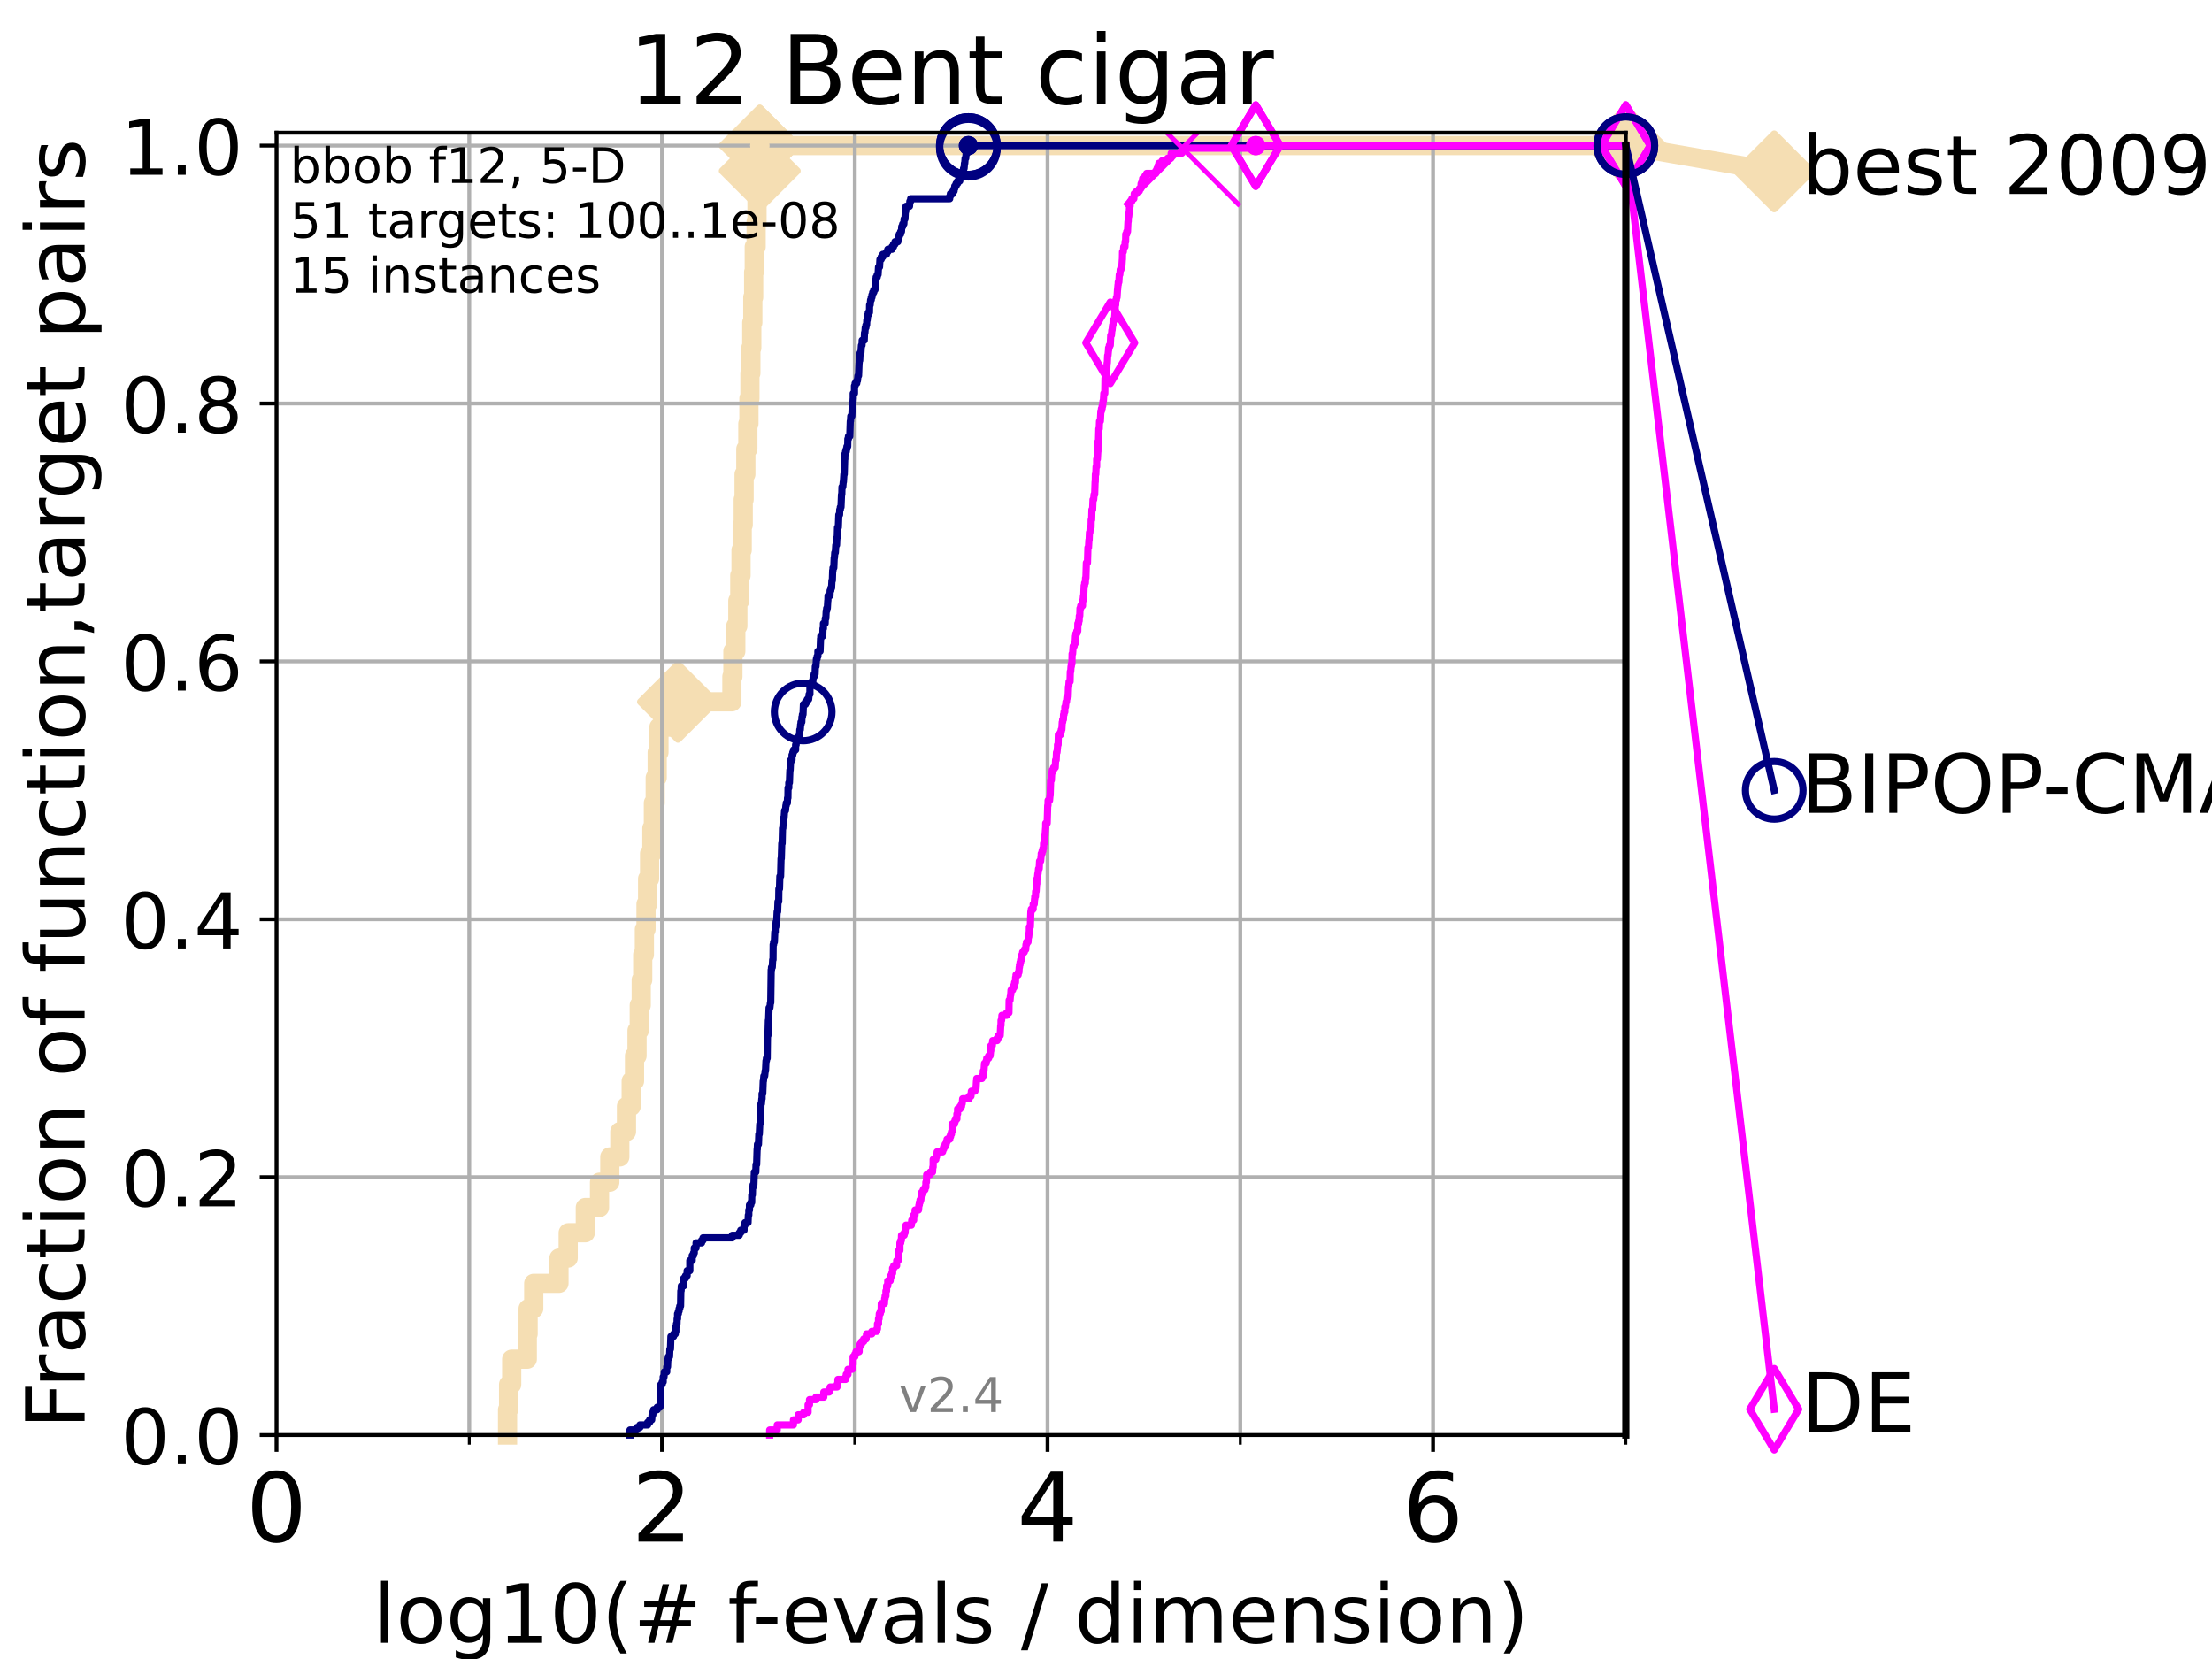 <?xml version="1.0" encoding="utf-8" standalone="no"?>
<!DOCTYPE svg PUBLIC "-//W3C//DTD SVG 1.1//EN"
  "http://www.w3.org/Graphics/SVG/1.1/DTD/svg11.dtd">
<!-- Created with matplotlib (https://matplotlib.org/) -->
<svg height="345.6pt" version="1.1" viewBox="0 0 460.8 345.6" width="460.8pt" xmlns="http://www.w3.org/2000/svg" xmlns:xlink="http://www.w3.org/1999/xlink">
 <defs>
  <style type="text/css">*{stroke-linecap:butt;stroke-linejoin:round;}</style>
 </defs>
 <g id="figure_1">
  <g id="patch_1">
   <path d="M 0 345.6 
L 460.8 345.6 
L 460.8 0 
L 0 0 
z
" style="fill:#ffffff;"/>
  </g>
  <g id="axes_1">
   <g id="patch_2">
    <path d="M 57.6 298.944 
L 338.688 298.944 
L 338.688 27.648 
L 57.6 27.648 
z
" style="fill:#ffffff;"/>
   </g>
   <g id="line2d_1">
    <path d="M 105.733 298.944 
L 105.733 293.677 
L 105.952 293.677 
L 105.952 288.41 
L 106.594 288.41 
L 106.594 283.143 
L 109.843 283.143 
L 109.843 277.877 
L 110.017 277.877 
L 110.017 272.61 
L 111.186 272.61 
L 111.186 267.343 
L 116.443 267.343 
L 116.443 262.076 
L 118.364 262.076 
L 118.364 256.809 
L 121.931 256.809 
L 121.931 251.542 
L 124.892 251.542 
L 124.892 246.275 
L 127.035 246.275 
L 127.035 241.009 
L 129.118 241.009 
L 129.118 235.742 
L 130.505 235.742 
L 130.505 230.475 
L 131.49 230.475 
L 131.49 225.208 
L 132.182 225.208 
L 132.182 219.941 
L 132.707 219.941 
L 132.707 214.674 
L 133.171 214.674 
L 133.171 209.407 
L 133.578 209.407 
L 133.578 204.141 
L 133.888 204.141 
L 133.888 198.874 
L 134.236 198.874 
L 134.236 193.607 
L 134.577 193.607 
L 134.577 188.34 
L 134.912 188.34 
L 134.912 183.073 
L 135.321 183.073 
L 135.321 177.806 
L 135.8 177.806 
L 135.8 172.539 
L 136.112 172.539 
L 136.112 167.272 
L 136.495 167.272 
L 136.495 162.006 
L 136.906 162.006 
L 136.906 156.739 
L 137.271 156.739 
L 137.271 151.472 
L 141.235 151.472 
L 141.235 146.205 
L 152.466 146.205 
L 152.466 140.938 
L 152.677 140.938 
L 152.677 135.671 
L 153.28 135.671 
L 153.28 130.404 
L 153.708 130.404 
L 153.708 125.138 
L 154.112 125.138 
L 154.112 119.871 
L 154.372 119.871 
L 154.372 114.604 
L 154.614 114.604 
L 154.614 109.337 
L 154.827 109.337 
L 154.827 104.07 
L 155.011 104.07 
L 155.011 98.803 
L 155.374 98.803 
L 155.374 93.536 
L 155.792 93.536 
L 155.792 88.27 
L 156.016 88.27 
L 156.016 83.003 
L 156.224 83.003 
L 156.224 77.736 
L 156.418 77.736 
L 156.418 72.469 
L 156.61 72.469 
L 156.61 67.202 
L 156.824 67.202 
L 156.824 61.935 
L 157 61.935 
L 157 56.668 
L 157.128 56.668 
L 157.128 51.402 
L 157.517 51.402 
L 157.517 46.135 
L 157.698 46.135 
L 157.698 40.868 
L 157.821 40.868 
L 157.821 35.601 
L 158.272 35.601 
L 158.272 30.334 
L 338.688 30.334 
" style="fill:none;stroke:#f5deb3;stroke-linecap:square;stroke-width:4;"/>
   </g>
   <g id="line2d_2">
    <defs>
     <path d="M -0 7.778 
L 7.778 0 
L 0 -7.778 
L -7.778 -0 
z
" id="mf455da61e3" style="stroke:#f5deb3;stroke-linejoin:miter;stroke-width:1.5;"/>
    </defs>
    <g>
     <use style="fill:#f5deb3;stroke:#f5deb3;stroke-linejoin:miter;stroke-width:1.5;" x="141.235" xlink:href="#mf455da61e3" y="146.205"/>
     <use style="fill:#f5deb3;stroke:#f5deb3;stroke-linejoin:miter;stroke-width:1.5;" x="158.272" xlink:href="#mf455da61e3" y="35.601"/>
     <use style="fill:#f5deb3;stroke:#f5deb3;stroke-linejoin:miter;stroke-width:1.5;" x="158.272" xlink:href="#mf455da61e3" y="30.334"/>
     <use style="fill:#f5deb3;stroke:#f5deb3;stroke-linejoin:miter;stroke-width:1.5;" x="158.272" xlink:href="#mf455da61e3" y="30.334"/>
     <use style="fill:#f5deb3;stroke:#f5deb3;stroke-linejoin:miter;stroke-width:1.5;" x="338.688" xlink:href="#mf455da61e3" y="30.334"/>
    </g>
   </g>
   <g id="line2d_3">
    <path style="fill:none;stroke:#f5deb3;stroke-linecap:square;stroke-width:4;"/>
    <g/>
   </g>
   <g id="line2d_4">
    <path d="M 338.688 30.334 
L 369.608 35.706 
" style="fill:none;stroke:#f5deb3;stroke-linecap:square;stroke-width:4;"/>
    <g>
     <use style="fill:#f5deb3;stroke:#f5deb3;stroke-linejoin:miter;stroke-width:1.5;" x="338.688" xlink:href="#mf455da61e3" y="30.334"/>
     <use style="fill:#f5deb3;stroke:#f5deb3;stroke-linejoin:miter;stroke-width:1.5;" x="369.608" xlink:href="#mf455da61e3" y="35.706"/>
    </g>
   </g>
   <g id="matplotlib.axis_1">
    <g id="xtick_1">
     <g id="line2d_5">
      <path clip-path="url(#pe291062d6a)" d="M 57.6 298.944 
L 57.6 27.648 
" style="fill:none;stroke:#b0b0b0;stroke-linecap:square;stroke-width:0.8;"/>
     </g>
     <g id="line2d_6">
      <defs>
       <path d="M 0 0 
L 0 3.5 
" id="m9d5b87f074" style="stroke:#000000;stroke-width:0.8;"/>
      </defs>
      <g>
       <use style="stroke:#000000;stroke-width:0.8;" x="57.6" xlink:href="#m9d5b87f074" y="298.944"/>
      </g>
     </g>
     <g id="text_1">
      <!-- 0 -->
      <g transform="translate(51.237 321.141)scale(0.2 -0.2)">
       <defs>
        <path d="M 31.781 66.406 
Q 24.172 66.406 20.328 58.906 
Q 16.5 51.422 16.5 36.375 
Q 16.5 21.391 20.328 13.891 
Q 24.172 6.391 31.781 6.391 
Q 39.453 6.391 43.281 13.891 
Q 47.125 21.391 47.125 36.375 
Q 47.125 51.422 43.281 58.906 
Q 39.453 66.406 31.781 66.406 
z
M 31.781 74.219 
Q 44.047 74.219 50.516 64.516 
Q 56.984 54.828 56.984 36.375 
Q 56.984 17.969 50.516 8.266 
Q 44.047 -1.422 31.781 -1.422 
Q 19.531 -1.422 13.062 8.266 
Q 6.594 17.969 6.594 36.375 
Q 6.594 54.828 13.062 64.516 
Q 19.531 74.219 31.781 74.219 
z
" id="DejaVuSans-48"/>
       </defs>
       <use xlink:href="#DejaVuSans-48"/>
      </g>
     </g>
    </g>
    <g id="xtick_2">
     <g id="line2d_7">
      <path clip-path="url(#pe291062d6a)" d="M 137.911 298.944 
L 137.911 27.648 
" style="fill:none;stroke:#b0b0b0;stroke-linecap:square;stroke-width:0.8;"/>
     </g>
     <g id="line2d_8">
      <g>
       <use style="stroke:#000000;stroke-width:0.8;" x="137.911" xlink:href="#m9d5b87f074" y="298.944"/>
      </g>
     </g>
     <g id="text_2">
      <!-- 2 -->
      <g transform="translate(131.548 321.141)scale(0.2 -0.2)">
       <defs>
        <path d="M 19.188 8.297 
L 53.609 8.297 
L 53.609 0 
L 7.328 0 
L 7.328 8.297 
Q 12.938 14.109 22.625 23.891 
Q 32.328 33.688 34.812 36.531 
Q 39.547 41.844 41.422 45.531 
Q 43.312 49.219 43.312 52.781 
Q 43.312 58.594 39.234 62.25 
Q 35.156 65.922 28.609 65.922 
Q 23.969 65.922 18.812 64.312 
Q 13.672 62.703 7.812 59.422 
L 7.812 69.391 
Q 13.766 71.781 18.938 73 
Q 24.125 74.219 28.422 74.219 
Q 39.75 74.219 46.484 68.547 
Q 53.219 62.891 53.219 53.422 
Q 53.219 48.922 51.531 44.891 
Q 49.859 40.875 45.406 35.406 
Q 44.188 33.984 37.641 27.219 
Q 31.109 20.453 19.188 8.297 
z
" id="DejaVuSans-50"/>
       </defs>
       <use xlink:href="#DejaVuSans-50"/>
      </g>
     </g>
    </g>
    <g id="xtick_3">
     <g id="line2d_9">
      <path clip-path="url(#pe291062d6a)" d="M 218.222 298.944 
L 218.222 27.648 
" style="fill:none;stroke:#b0b0b0;stroke-linecap:square;stroke-width:0.8;"/>
     </g>
     <g id="line2d_10">
      <g>
       <use style="stroke:#000000;stroke-width:0.8;" x="218.222" xlink:href="#m9d5b87f074" y="298.944"/>
      </g>
     </g>
     <g id="text_3">
      <!-- 4 -->
      <g transform="translate(211.859 321.141)scale(0.2 -0.2)">
       <defs>
        <path d="M 37.797 64.312 
L 12.891 25.391 
L 37.797 25.391 
z
M 35.203 72.906 
L 47.609 72.906 
L 47.609 25.391 
L 58.016 25.391 
L 58.016 17.188 
L 47.609 17.188 
L 47.609 0 
L 37.797 0 
L 37.797 17.188 
L 4.891 17.188 
L 4.891 26.703 
z
" id="DejaVuSans-52"/>
       </defs>
       <use xlink:href="#DejaVuSans-52"/>
      </g>
     </g>
    </g>
    <g id="xtick_4">
     <g id="line2d_11">
      <path clip-path="url(#pe291062d6a)" d="M 298.533 298.944 
L 298.533 27.648 
" style="fill:none;stroke:#b0b0b0;stroke-linecap:square;stroke-width:0.8;"/>
     </g>
     <g id="line2d_12">
      <g>
       <use style="stroke:#000000;stroke-width:0.8;" x="298.533" xlink:href="#m9d5b87f074" y="298.944"/>
      </g>
     </g>
     <g id="text_4">
      <!-- 6 -->
      <g transform="translate(292.17 321.141)scale(0.2 -0.2)">
       <defs>
        <path d="M 33.016 40.375 
Q 26.375 40.375 22.484 35.828 
Q 18.609 31.297 18.609 23.391 
Q 18.609 15.531 22.484 10.953 
Q 26.375 6.391 33.016 6.391 
Q 39.656 6.391 43.531 10.953 
Q 47.406 15.531 47.406 23.391 
Q 47.406 31.297 43.531 35.828 
Q 39.656 40.375 33.016 40.375 
z
M 52.594 71.297 
L 52.594 62.312 
Q 48.875 64.062 45.094 64.984 
Q 41.312 65.922 37.594 65.922 
Q 27.828 65.922 22.672 59.328 
Q 17.531 52.734 16.797 39.406 
Q 19.672 43.656 24.016 45.922 
Q 28.375 48.188 33.594 48.188 
Q 44.578 48.188 50.953 41.516 
Q 57.328 34.859 57.328 23.391 
Q 57.328 12.156 50.688 5.359 
Q 44.047 -1.422 33.016 -1.422 
Q 20.359 -1.422 13.672 8.266 
Q 6.984 17.969 6.984 36.375 
Q 6.984 53.656 15.188 63.938 
Q 23.391 74.219 37.203 74.219 
Q 40.922 74.219 44.703 73.484 
Q 48.484 72.75 52.594 71.297 
z
" id="DejaVuSans-54"/>
       </defs>
       <use xlink:href="#DejaVuSans-54"/>
      </g>
     </g>
    </g>
    <g id="xtick_5">
     <g id="line2d_13">
      <path clip-path="url(#pe291062d6a)" d="M 97.755 298.944 
L 97.755 27.648 
" style="fill:none;stroke:#b0b0b0;stroke-linecap:square;stroke-width:0.8;"/>
     </g>
     <g id="line2d_14">
      <defs>
       <path d="M 0 0 
L 0 2 
" id="m5cd4b48fa8" style="stroke:#000000;stroke-width:0.6;"/>
      </defs>
      <g>
       <use style="stroke:#000000;stroke-width:0.6;" x="97.755" xlink:href="#m5cd4b48fa8" y="298.944"/>
      </g>
     </g>
    </g>
    <g id="xtick_6">
     <g id="line2d_15">
      <path clip-path="url(#pe291062d6a)" d="M 178.066 298.944 
L 178.066 27.648 
" style="fill:none;stroke:#b0b0b0;stroke-linecap:square;stroke-width:0.8;"/>
     </g>
     <g id="line2d_16">
      <g>
       <use style="stroke:#000000;stroke-width:0.6;" x="178.066" xlink:href="#m5cd4b48fa8" y="298.944"/>
      </g>
     </g>
    </g>
    <g id="xtick_7">
     <g id="line2d_17">
      <path clip-path="url(#pe291062d6a)" d="M 258.377 298.944 
L 258.377 27.648 
" style="fill:none;stroke:#b0b0b0;stroke-linecap:square;stroke-width:0.8;"/>
     </g>
     <g id="line2d_18">
      <g>
       <use style="stroke:#000000;stroke-width:0.6;" x="258.377" xlink:href="#m5cd4b48fa8" y="298.944"/>
      </g>
     </g>
    </g>
    <g id="xtick_8">
     <g id="line2d_19">
      <path clip-path="url(#pe291062d6a)" d="M 338.688 298.944 
L 338.688 27.648 
" style="fill:none;stroke:#b0b0b0;stroke-linecap:square;stroke-width:0.8;"/>
     </g>
     <g id="line2d_20">
      <g>
       <use style="stroke:#000000;stroke-width:0.6;" x="338.688" xlink:href="#m5cd4b48fa8" y="298.944"/>
      </g>
     </g>
    </g>
    <g id="text_5">
     <!-- log10(# f-evals / dimension) -->
     <g transform="translate(77.764 342.218)scale(0.17 -0.17)">
      <defs>
       <path d="M 9.422 75.984 
L 18.406 75.984 
L 18.406 0 
L 9.422 0 
z
" id="DejaVuSans-108"/>
       <path d="M 30.609 48.391 
Q 23.391 48.391 19.188 42.75 
Q 14.984 37.109 14.984 27.297 
Q 14.984 17.484 19.156 11.844 
Q 23.344 6.203 30.609 6.203 
Q 37.797 6.203 41.984 11.859 
Q 46.188 17.531 46.188 27.297 
Q 46.188 37.016 41.984 42.703 
Q 37.797 48.391 30.609 48.391 
z
M 30.609 56 
Q 42.328 56 49.016 48.375 
Q 55.719 40.766 55.719 27.297 
Q 55.719 13.875 49.016 6.219 
Q 42.328 -1.422 30.609 -1.422 
Q 18.844 -1.422 12.172 6.219 
Q 5.516 13.875 5.516 27.297 
Q 5.516 40.766 12.172 48.375 
Q 18.844 56 30.609 56 
z
" id="DejaVuSans-111"/>
       <path d="M 45.406 27.984 
Q 45.406 37.75 41.375 43.109 
Q 37.359 48.484 30.078 48.484 
Q 22.859 48.484 18.828 43.109 
Q 14.797 37.75 14.797 27.984 
Q 14.797 18.266 18.828 12.891 
Q 22.859 7.516 30.078 7.516 
Q 37.359 7.516 41.375 12.891 
Q 45.406 18.266 45.406 27.984 
z
M 54.391 6.781 
Q 54.391 -7.172 48.188 -13.984 
Q 42 -20.797 29.203 -20.797 
Q 24.469 -20.797 20.266 -20.094 
Q 16.062 -19.391 12.109 -17.922 
L 12.109 -9.188 
Q 16.062 -11.328 19.922 -12.344 
Q 23.781 -13.375 27.781 -13.375 
Q 36.625 -13.375 41.016 -8.766 
Q 45.406 -4.156 45.406 5.172 
L 45.406 9.625 
Q 42.625 4.781 38.281 2.391 
Q 33.938 0 27.875 0 
Q 17.828 0 11.672 7.656 
Q 5.516 15.328 5.516 27.984 
Q 5.516 40.672 11.672 48.328 
Q 17.828 56 27.875 56 
Q 33.938 56 38.281 53.609 
Q 42.625 51.219 45.406 46.391 
L 45.406 54.688 
L 54.391 54.688 
z
" id="DejaVuSans-103"/>
       <path d="M 12.406 8.297 
L 28.516 8.297 
L 28.516 63.922 
L 10.984 60.406 
L 10.984 69.391 
L 28.422 72.906 
L 38.281 72.906 
L 38.281 8.297 
L 54.391 8.297 
L 54.391 0 
L 12.406 0 
z
" id="DejaVuSans-49"/>
       <path d="M 31 75.875 
Q 24.469 64.656 21.281 53.656 
Q 18.109 42.672 18.109 31.391 
Q 18.109 20.125 21.312 9.062 
Q 24.516 -2 31 -13.188 
L 23.188 -13.188 
Q 15.875 -1.703 12.234 9.375 
Q 8.594 20.453 8.594 31.391 
Q 8.594 42.281 12.203 53.312 
Q 15.828 64.359 23.188 75.875 
z
" id="DejaVuSans-40"/>
       <path d="M 51.125 44 
L 36.922 44 
L 32.812 27.688 
L 47.125 27.688 
z
M 43.797 71.781 
L 38.719 51.516 
L 52.984 51.516 
L 58.109 71.781 
L 65.922 71.781 
L 60.891 51.516 
L 76.125 51.516 
L 76.125 44 
L 58.984 44 
L 54.984 27.688 
L 70.516 27.688 
L 70.516 20.219 
L 53.078 20.219 
L 48 0 
L 40.188 0 
L 45.219 20.219 
L 30.906 20.219 
L 25.875 0 
L 18.016 0 
L 23.094 20.219 
L 7.719 20.219 
L 7.719 27.688 
L 24.906 27.688 
L 29 44 
L 13.281 44 
L 13.281 51.516 
L 30.906 51.516 
L 35.891 71.781 
z
" id="DejaVuSans-35"/>
       <path id="DejaVuSans-32"/>
       <path d="M 37.109 75.984 
L 37.109 68.5 
L 28.516 68.5 
Q 23.688 68.5 21.797 66.547 
Q 19.922 64.594 19.922 59.516 
L 19.922 54.688 
L 34.719 54.688 
L 34.719 47.703 
L 19.922 47.703 
L 19.922 0 
L 10.891 0 
L 10.891 47.703 
L 2.297 47.703 
L 2.297 54.688 
L 10.891 54.688 
L 10.891 58.5 
Q 10.891 67.625 15.141 71.797 
Q 19.391 75.984 28.609 75.984 
z
" id="DejaVuSans-102"/>
       <path d="M 4.891 31.391 
L 31.203 31.391 
L 31.203 23.391 
L 4.891 23.391 
z
" id="DejaVuSans-45"/>
       <path d="M 56.203 29.594 
L 56.203 25.203 
L 14.891 25.203 
Q 15.484 15.922 20.484 11.062 
Q 25.484 6.203 34.422 6.203 
Q 39.594 6.203 44.453 7.469 
Q 49.312 8.734 54.109 11.281 
L 54.109 2.781 
Q 49.266 0.734 44.188 -0.344 
Q 39.109 -1.422 33.891 -1.422 
Q 20.797 -1.422 13.156 6.188 
Q 5.516 13.812 5.516 26.812 
Q 5.516 40.234 12.766 48.109 
Q 20.016 56 32.328 56 
Q 43.359 56 49.781 48.891 
Q 56.203 41.797 56.203 29.594 
z
M 47.219 32.234 
Q 47.125 39.594 43.094 43.984 
Q 39.062 48.391 32.422 48.391 
Q 24.906 48.391 20.391 44.141 
Q 15.875 39.891 15.188 32.172 
z
" id="DejaVuSans-101"/>
       <path d="M 2.984 54.688 
L 12.5 54.688 
L 29.594 8.797 
L 46.688 54.688 
L 56.203 54.688 
L 35.688 0 
L 23.484 0 
z
" id="DejaVuSans-118"/>
       <path d="M 34.281 27.484 
Q 23.391 27.484 19.188 25 
Q 14.984 22.516 14.984 16.5 
Q 14.984 11.719 18.141 8.906 
Q 21.297 6.109 26.703 6.109 
Q 34.188 6.109 38.703 11.406 
Q 43.219 16.703 43.219 25.484 
L 43.219 27.484 
z
M 52.203 31.203 
L 52.203 0 
L 43.219 0 
L 43.219 8.297 
Q 40.141 3.328 35.547 0.953 
Q 30.953 -1.422 24.312 -1.422 
Q 15.922 -1.422 10.953 3.297 
Q 6 8.016 6 15.922 
Q 6 25.141 12.172 29.828 
Q 18.359 34.516 30.609 34.516 
L 43.219 34.516 
L 43.219 35.406 
Q 43.219 41.609 39.141 45 
Q 35.062 48.391 27.688 48.391 
Q 23 48.391 18.547 47.266 
Q 14.109 46.141 10.016 43.891 
L 10.016 52.203 
Q 14.938 54.109 19.578 55.047 
Q 24.219 56 28.609 56 
Q 40.484 56 46.344 49.844 
Q 52.203 43.703 52.203 31.203 
z
" id="DejaVuSans-97"/>
       <path d="M 44.281 53.078 
L 44.281 44.578 
Q 40.484 46.531 36.375 47.5 
Q 32.281 48.484 27.875 48.484 
Q 21.188 48.484 17.844 46.438 
Q 14.5 44.391 14.5 40.281 
Q 14.5 37.156 16.891 35.375 
Q 19.281 33.594 26.516 31.984 
L 29.594 31.297 
Q 39.156 29.25 43.188 25.516 
Q 47.219 21.781 47.219 15.094 
Q 47.219 7.469 41.188 3.016 
Q 35.156 -1.422 24.609 -1.422 
Q 20.219 -1.422 15.453 -0.562 
Q 10.688 0.297 5.422 2 
L 5.422 11.281 
Q 10.406 8.688 15.234 7.391 
Q 20.062 6.109 24.812 6.109 
Q 31.156 6.109 34.562 8.281 
Q 37.984 10.453 37.984 14.406 
Q 37.984 18.062 35.516 20.016 
Q 33.062 21.969 24.703 23.781 
L 21.578 24.516 
Q 13.234 26.266 9.516 29.906 
Q 5.812 33.547 5.812 39.891 
Q 5.812 47.609 11.281 51.797 
Q 16.75 56 26.812 56 
Q 31.781 56 36.172 55.266 
Q 40.578 54.547 44.281 53.078 
z
" id="DejaVuSans-115"/>
       <path d="M 25.391 72.906 
L 33.688 72.906 
L 8.297 -9.281 
L 0 -9.281 
z
" id="DejaVuSans-47"/>
       <path d="M 45.406 46.391 
L 45.406 75.984 
L 54.391 75.984 
L 54.391 0 
L 45.406 0 
L 45.406 8.203 
Q 42.578 3.328 38.25 0.953 
Q 33.938 -1.422 27.875 -1.422 
Q 17.969 -1.422 11.734 6.484 
Q 5.516 14.406 5.516 27.297 
Q 5.516 40.188 11.734 48.094 
Q 17.969 56 27.875 56 
Q 33.938 56 38.25 53.625 
Q 42.578 51.266 45.406 46.391 
z
M 14.797 27.297 
Q 14.797 17.391 18.875 11.75 
Q 22.953 6.109 30.078 6.109 
Q 37.203 6.109 41.297 11.75 
Q 45.406 17.391 45.406 27.297 
Q 45.406 37.203 41.297 42.844 
Q 37.203 48.484 30.078 48.484 
Q 22.953 48.484 18.875 42.844 
Q 14.797 37.203 14.797 27.297 
z
" id="DejaVuSans-100"/>
       <path d="M 9.422 54.688 
L 18.406 54.688 
L 18.406 0 
L 9.422 0 
z
M 9.422 75.984 
L 18.406 75.984 
L 18.406 64.594 
L 9.422 64.594 
z
" id="DejaVuSans-105"/>
       <path d="M 52 44.188 
Q 55.375 50.25 60.062 53.125 
Q 64.75 56 71.094 56 
Q 79.641 56 84.281 50.016 
Q 88.922 44.047 88.922 33.016 
L 88.922 0 
L 79.891 0 
L 79.891 32.719 
Q 79.891 40.578 77.094 44.375 
Q 74.312 48.188 68.609 48.188 
Q 61.625 48.188 57.562 43.547 
Q 53.516 38.922 53.516 30.906 
L 53.516 0 
L 44.484 0 
L 44.484 32.719 
Q 44.484 40.625 41.703 44.406 
Q 38.922 48.188 33.109 48.188 
Q 26.219 48.188 22.156 43.531 
Q 18.109 38.875 18.109 30.906 
L 18.109 0 
L 9.078 0 
L 9.078 54.688 
L 18.109 54.688 
L 18.109 46.188 
Q 21.188 51.219 25.484 53.609 
Q 29.781 56 35.688 56 
Q 41.656 56 45.828 52.969 
Q 50 49.953 52 44.188 
z
" id="DejaVuSans-109"/>
       <path d="M 54.891 33.016 
L 54.891 0 
L 45.906 0 
L 45.906 32.719 
Q 45.906 40.484 42.875 44.328 
Q 39.844 48.188 33.797 48.188 
Q 26.516 48.188 22.312 43.547 
Q 18.109 38.922 18.109 30.906 
L 18.109 0 
L 9.078 0 
L 9.078 54.688 
L 18.109 54.688 
L 18.109 46.188 
Q 21.344 51.125 25.703 53.562 
Q 30.078 56 35.797 56 
Q 45.219 56 50.047 50.172 
Q 54.891 44.344 54.891 33.016 
z
" id="DejaVuSans-110"/>
       <path d="M 8.016 75.875 
L 15.828 75.875 
Q 23.141 64.359 26.781 53.312 
Q 30.422 42.281 30.422 31.391 
Q 30.422 20.453 26.781 9.375 
Q 23.141 -1.703 15.828 -13.188 
L 8.016 -13.188 
Q 14.5 -2 17.703 9.062 
Q 20.906 20.125 20.906 31.391 
Q 20.906 42.672 17.703 53.656 
Q 14.5 64.656 8.016 75.875 
z
" id="DejaVuSans-41"/>
      </defs>
      <use xlink:href="#DejaVuSans-108"/>
      <use x="27.783" xlink:href="#DejaVuSans-111"/>
      <use x="88.965" xlink:href="#DejaVuSans-103"/>
      <use x="152.441" xlink:href="#DejaVuSans-49"/>
      <use x="216.064" xlink:href="#DejaVuSans-48"/>
      <use x="279.688" xlink:href="#DejaVuSans-40"/>
      <use x="318.701" xlink:href="#DejaVuSans-35"/>
      <use x="402.49" xlink:href="#DejaVuSans-32"/>
      <use x="434.277" xlink:href="#DejaVuSans-102"/>
      <use x="463.982" xlink:href="#DejaVuSans-45"/>
      <use x="500.066" xlink:href="#DejaVuSans-101"/>
      <use x="561.59" xlink:href="#DejaVuSans-118"/>
      <use x="620.77" xlink:href="#DejaVuSans-97"/>
      <use x="682.049" xlink:href="#DejaVuSans-108"/>
      <use x="709.832" xlink:href="#DejaVuSans-115"/>
      <use x="761.932" xlink:href="#DejaVuSans-32"/>
      <use x="793.719" xlink:href="#DejaVuSans-47"/>
      <use x="827.41" xlink:href="#DejaVuSans-32"/>
      <use x="859.197" xlink:href="#DejaVuSans-100"/>
      <use x="922.674" xlink:href="#DejaVuSans-105"/>
      <use x="950.457" xlink:href="#DejaVuSans-109"/>
      <use x="1047.869" xlink:href="#DejaVuSans-101"/>
      <use x="1109.393" xlink:href="#DejaVuSans-110"/>
      <use x="1172.771" xlink:href="#DejaVuSans-115"/>
      <use x="1224.871" xlink:href="#DejaVuSans-105"/>
      <use x="1252.654" xlink:href="#DejaVuSans-111"/>
      <use x="1313.836" xlink:href="#DejaVuSans-110"/>
      <use x="1377.215" xlink:href="#DejaVuSans-41"/>
     </g>
    </g>
   </g>
   <g id="matplotlib.axis_2">
    <g id="ytick_1">
     <g id="line2d_21">
      <path clip-path="url(#pe291062d6a)" d="M 57.6 298.944 
L 338.688 298.944 
" style="fill:none;stroke:#b0b0b0;stroke-linecap:square;stroke-width:0.8;"/>
     </g>
     <g id="line2d_22">
      <defs>
       <path d="M 0 0 
L -3.5 0 
" id="m1b84dc4e44" style="stroke:#000000;stroke-width:0.8;"/>
      </defs>
      <g>
       <use style="stroke:#000000;stroke-width:0.8;" x="57.6" xlink:href="#m1b84dc4e44" y="298.944"/>
      </g>
     </g>
     <g id="text_6">
      <!-- 0.0 -->
      <g transform="translate(25.155 305.023)scale(0.16 -0.16)">
       <defs>
        <path d="M 10.688 12.406 
L 21 12.406 
L 21 0 
L 10.688 0 
z
" id="DejaVuSans-46"/>
       </defs>
       <use xlink:href="#DejaVuSans-48"/>
       <use x="63.623" xlink:href="#DejaVuSans-46"/>
       <use x="95.41" xlink:href="#DejaVuSans-48"/>
      </g>
     </g>
    </g>
    <g id="ytick_2">
     <g id="line2d_23">
      <path clip-path="url(#pe291062d6a)" d="M 57.6 245.222 
L 338.688 245.222 
" style="fill:none;stroke:#b0b0b0;stroke-linecap:square;stroke-width:0.8;"/>
     </g>
     <g id="line2d_24">
      <g>
       <use style="stroke:#000000;stroke-width:0.8;" x="57.6" xlink:href="#m1b84dc4e44" y="245.222"/>
      </g>
     </g>
     <g id="text_7">
      <!-- 0.2 -->
      <g transform="translate(25.155 251.301)scale(0.16 -0.16)">
       <use xlink:href="#DejaVuSans-48"/>
       <use x="63.623" xlink:href="#DejaVuSans-46"/>
       <use x="95.41" xlink:href="#DejaVuSans-50"/>
      </g>
     </g>
    </g>
    <g id="ytick_3">
     <g id="line2d_25">
      <path clip-path="url(#pe291062d6a)" d="M 57.6 191.5 
L 338.688 191.5 
" style="fill:none;stroke:#b0b0b0;stroke-linecap:square;stroke-width:0.8;"/>
     </g>
     <g id="line2d_26">
      <g>
       <use style="stroke:#000000;stroke-width:0.8;" x="57.6" xlink:href="#m1b84dc4e44" y="191.5"/>
      </g>
     </g>
     <g id="text_8">
      <!-- 0.4 -->
      <g transform="translate(25.155 197.579)scale(0.16 -0.16)">
       <use xlink:href="#DejaVuSans-48"/>
       <use x="63.623" xlink:href="#DejaVuSans-46"/>
       <use x="95.41" xlink:href="#DejaVuSans-52"/>
      </g>
     </g>
    </g>
    <g id="ytick_4">
     <g id="line2d_27">
      <path clip-path="url(#pe291062d6a)" d="M 57.6 137.778 
L 338.688 137.778 
" style="fill:none;stroke:#b0b0b0;stroke-linecap:square;stroke-width:0.8;"/>
     </g>
     <g id="line2d_28">
      <g>
       <use style="stroke:#000000;stroke-width:0.8;" x="57.6" xlink:href="#m1b84dc4e44" y="137.778"/>
      </g>
     </g>
     <g id="text_9">
      <!-- 0.6 -->
      <g transform="translate(25.155 143.857)scale(0.16 -0.16)">
       <use xlink:href="#DejaVuSans-48"/>
       <use x="63.623" xlink:href="#DejaVuSans-46"/>
       <use x="95.41" xlink:href="#DejaVuSans-54"/>
      </g>
     </g>
    </g>
    <g id="ytick_5">
     <g id="line2d_29">
      <path clip-path="url(#pe291062d6a)" d="M 57.6 84.056 
L 338.688 84.056 
" style="fill:none;stroke:#b0b0b0;stroke-linecap:square;stroke-width:0.8;"/>
     </g>
     <g id="line2d_30">
      <g>
       <use style="stroke:#000000;stroke-width:0.8;" x="57.6" xlink:href="#m1b84dc4e44" y="84.056"/>
      </g>
     </g>
     <g id="text_10">
      <!-- 0.8 -->
      <g transform="translate(25.155 90.135)scale(0.16 -0.16)">
       <defs>
        <path d="M 31.781 34.625 
Q 24.75 34.625 20.719 30.859 
Q 16.703 27.094 16.703 20.516 
Q 16.703 13.922 20.719 10.156 
Q 24.75 6.391 31.781 6.391 
Q 38.812 6.391 42.859 10.172 
Q 46.922 13.969 46.922 20.516 
Q 46.922 27.094 42.891 30.859 
Q 38.875 34.625 31.781 34.625 
z
M 21.922 38.812 
Q 15.578 40.375 12.031 44.719 
Q 8.5 49.078 8.5 55.328 
Q 8.5 64.062 14.719 69.141 
Q 20.953 74.219 31.781 74.219 
Q 42.672 74.219 48.875 69.141 
Q 55.078 64.062 55.078 55.328 
Q 55.078 49.078 51.531 44.719 
Q 48 40.375 41.703 38.812 
Q 48.828 37.156 52.797 32.312 
Q 56.781 27.484 56.781 20.516 
Q 56.781 9.906 50.312 4.234 
Q 43.844 -1.422 31.781 -1.422 
Q 19.734 -1.422 13.25 4.234 
Q 6.781 9.906 6.781 20.516 
Q 6.781 27.484 10.781 32.312 
Q 14.797 37.156 21.922 38.812 
z
M 18.312 54.391 
Q 18.312 48.734 21.844 45.562 
Q 25.391 42.391 31.781 42.391 
Q 38.141 42.391 41.719 45.562 
Q 45.312 48.734 45.312 54.391 
Q 45.312 60.062 41.719 63.234 
Q 38.141 66.406 31.781 66.406 
Q 25.391 66.406 21.844 63.234 
Q 18.312 60.062 18.312 54.391 
z
" id="DejaVuSans-56"/>
       </defs>
       <use xlink:href="#DejaVuSans-48"/>
       <use x="63.623" xlink:href="#DejaVuSans-46"/>
       <use x="95.41" xlink:href="#DejaVuSans-56"/>
      </g>
     </g>
    </g>
    <g id="ytick_6">
     <g id="line2d_31">
      <path clip-path="url(#pe291062d6a)" d="M 57.6 30.334 
L 338.688 30.334 
" style="fill:none;stroke:#b0b0b0;stroke-linecap:square;stroke-width:0.8;"/>
     </g>
     <g id="line2d_32">
      <g>
       <use style="stroke:#000000;stroke-width:0.8;" x="57.6" xlink:href="#m1b84dc4e44" y="30.334"/>
      </g>
     </g>
     <g id="text_11">
      <!-- 1.0 -->
      <g transform="translate(25.155 36.413)scale(0.16 -0.16)">
       <use xlink:href="#DejaVuSans-49"/>
       <use x="63.623" xlink:href="#DejaVuSans-46"/>
       <use x="95.41" xlink:href="#DejaVuSans-48"/>
      </g>
     </g>
    </g>
    <g id="text_12">
     <!-- Fraction of function,target pairs -->
     <g transform="translate(17.62 297.681)rotate(-90)scale(0.17 -0.17)">
      <defs>
       <path d="M 9.812 72.906 
L 51.703 72.906 
L 51.703 64.594 
L 19.672 64.594 
L 19.672 43.109 
L 48.578 43.109 
L 48.578 34.812 
L 19.672 34.812 
L 19.672 0 
L 9.812 0 
z
" id="DejaVuSans-70"/>
       <path d="M 41.109 46.297 
Q 39.594 47.172 37.812 47.578 
Q 36.031 48 33.891 48 
Q 26.266 48 22.188 43.047 
Q 18.109 38.094 18.109 28.812 
L 18.109 0 
L 9.078 0 
L 9.078 54.688 
L 18.109 54.688 
L 18.109 46.188 
Q 20.953 51.172 25.484 53.578 
Q 30.031 56 36.531 56 
Q 37.453 56 38.578 55.875 
Q 39.703 55.766 41.062 55.516 
z
" id="DejaVuSans-114"/>
       <path d="M 48.781 52.594 
L 48.781 44.188 
Q 44.969 46.297 41.141 47.344 
Q 37.312 48.391 33.406 48.391 
Q 24.656 48.391 19.812 42.844 
Q 14.984 37.312 14.984 27.297 
Q 14.984 17.281 19.812 11.734 
Q 24.656 6.203 33.406 6.203 
Q 37.312 6.203 41.141 7.25 
Q 44.969 8.297 48.781 10.406 
L 48.781 2.094 
Q 45.016 0.344 40.984 -0.531 
Q 36.969 -1.422 32.422 -1.422 
Q 20.062 -1.422 12.781 6.344 
Q 5.516 14.109 5.516 27.297 
Q 5.516 40.672 12.859 48.328 
Q 20.219 56 33.016 56 
Q 37.156 56 41.109 55.141 
Q 45.062 54.297 48.781 52.594 
z
" id="DejaVuSans-99"/>
       <path d="M 18.312 70.219 
L 18.312 54.688 
L 36.812 54.688 
L 36.812 47.703 
L 18.312 47.703 
L 18.312 18.016 
Q 18.312 11.328 20.141 9.422 
Q 21.969 7.516 27.594 7.516 
L 36.812 7.516 
L 36.812 0 
L 27.594 0 
Q 17.188 0 13.234 3.875 
Q 9.281 7.766 9.281 18.016 
L 9.281 47.703 
L 2.688 47.703 
L 2.688 54.688 
L 9.281 54.688 
L 9.281 70.219 
z
" id="DejaVuSans-116"/>
       <path d="M 8.5 21.578 
L 8.5 54.688 
L 17.484 54.688 
L 17.484 21.922 
Q 17.484 14.156 20.5 10.266 
Q 23.531 6.391 29.594 6.391 
Q 36.859 6.391 41.078 11.031 
Q 45.312 15.672 45.312 23.688 
L 45.312 54.688 
L 54.297 54.688 
L 54.297 0 
L 45.312 0 
L 45.312 8.406 
Q 42.047 3.422 37.719 1 
Q 33.406 -1.422 27.688 -1.422 
Q 18.266 -1.422 13.375 4.438 
Q 8.5 10.297 8.5 21.578 
z
M 31.109 56 
z
" id="DejaVuSans-117"/>
       <path d="M 11.719 12.406 
L 22.016 12.406 
L 22.016 4 
L 14.016 -11.625 
L 7.719 -11.625 
L 11.719 4 
z
" id="DejaVuSans-44"/>
       <path d="M 18.109 8.203 
L 18.109 -20.797 
L 9.078 -20.797 
L 9.078 54.688 
L 18.109 54.688 
L 18.109 46.391 
Q 20.953 51.266 25.266 53.625 
Q 29.594 56 35.594 56 
Q 45.562 56 51.781 48.094 
Q 58.016 40.188 58.016 27.297 
Q 58.016 14.406 51.781 6.484 
Q 45.562 -1.422 35.594 -1.422 
Q 29.594 -1.422 25.266 0.953 
Q 20.953 3.328 18.109 8.203 
z
M 48.688 27.297 
Q 48.688 37.203 44.609 42.844 
Q 40.531 48.484 33.406 48.484 
Q 26.266 48.484 22.188 42.844 
Q 18.109 37.203 18.109 27.297 
Q 18.109 17.391 22.188 11.75 
Q 26.266 6.109 33.406 6.109 
Q 40.531 6.109 44.609 11.75 
Q 48.688 17.391 48.688 27.297 
z
" id="DejaVuSans-112"/>
      </defs>
      <use xlink:href="#DejaVuSans-70"/>
      <use x="50.27" xlink:href="#DejaVuSans-114"/>
      <use x="91.383" xlink:href="#DejaVuSans-97"/>
      <use x="152.662" xlink:href="#DejaVuSans-99"/>
      <use x="207.643" xlink:href="#DejaVuSans-116"/>
      <use x="246.852" xlink:href="#DejaVuSans-105"/>
      <use x="274.635" xlink:href="#DejaVuSans-111"/>
      <use x="335.816" xlink:href="#DejaVuSans-110"/>
      <use x="399.195" xlink:href="#DejaVuSans-32"/>
      <use x="430.982" xlink:href="#DejaVuSans-111"/>
      <use x="492.164" xlink:href="#DejaVuSans-102"/>
      <use x="527.369" xlink:href="#DejaVuSans-32"/>
      <use x="559.156" xlink:href="#DejaVuSans-102"/>
      <use x="594.361" xlink:href="#DejaVuSans-117"/>
      <use x="657.74" xlink:href="#DejaVuSans-110"/>
      <use x="721.119" xlink:href="#DejaVuSans-99"/>
      <use x="776.1" xlink:href="#DejaVuSans-116"/>
      <use x="815.309" xlink:href="#DejaVuSans-105"/>
      <use x="843.092" xlink:href="#DejaVuSans-111"/>
      <use x="904.273" xlink:href="#DejaVuSans-110"/>
      <use x="967.652" xlink:href="#DejaVuSans-44"/>
      <use x="999.439" xlink:href="#DejaVuSans-116"/>
      <use x="1038.648" xlink:href="#DejaVuSans-97"/>
      <use x="1099.928" xlink:href="#DejaVuSans-114"/>
      <use x="1139.291" xlink:href="#DejaVuSans-103"/>
      <use x="1202.768" xlink:href="#DejaVuSans-101"/>
      <use x="1264.291" xlink:href="#DejaVuSans-116"/>
      <use x="1303.5" xlink:href="#DejaVuSans-32"/>
      <use x="1335.287" xlink:href="#DejaVuSans-112"/>
      <use x="1398.764" xlink:href="#DejaVuSans-97"/>
      <use x="1460.043" xlink:href="#DejaVuSans-105"/>
      <use x="1487.826" xlink:href="#DejaVuSans-114"/>
      <use x="1528.939" xlink:href="#DejaVuSans-115"/>
     </g>
    </g>
   </g>
   <g id="line2d_33">
    <defs>
     <path d="M 0 1.5 
C 0.398 1.5 0.779 1.342 1.061 1.061 
C 1.342 0.779 1.5 0.398 1.5 0 
C 1.5 -0.398 1.342 -0.779 1.061 -1.061 
C 0.779 -1.342 0.398 -1.5 0 -1.5 
C -0.398 -1.5 -0.779 -1.342 -1.061 -1.061 
C -1.342 -0.779 -1.5 -0.398 -1.5 0 
C -1.5 0.398 -1.342 0.779 -1.061 1.061 
C -0.779 1.342 -0.398 1.5 0 1.5 
z
" id="mbff2582955" style="stroke:#f5deb3;"/>
    </defs>
    <g>
     <use style="fill:#f5deb3;stroke:#f5deb3;" x="158.272" xlink:href="#mbff2582955" y="30.334"/>
     <use style="fill:#f5deb3;stroke:#f5deb3;" x="158.272" xlink:href="#mbff2582955" y="30.334"/>
    </g>
   </g>
   <g id="line2d_34">
    <defs>
     <path d="M 0 1.5 
C 0.398 1.5 0.779 1.342 1.061 1.061 
C 1.342 0.779 1.5 0.398 1.5 0 
C 1.5 -0.398 1.342 -0.779 1.061 -1.061 
C 0.779 -1.342 0.398 -1.5 0 -1.5 
C -0.398 -1.5 -0.779 -1.342 -1.061 -1.061 
C -1.342 -0.779 -1.5 -0.398 -1.5 0 
C -1.5 0.398 -1.342 0.779 -1.061 1.061 
C -0.779 1.342 -0.398 1.5 0 1.5 
z
" id="mf5d709f7ea" style="stroke:#000080;"/>
    </defs>
    <g>
     <use style="fill:#000080;stroke:#000080;" x="201.734" xlink:href="#mf5d709f7ea" y="30.334"/>
     <use style="fill:#000080;stroke:#000080;" x="201.734" xlink:href="#mf5d709f7ea" y="30.334"/>
    </g>
   </g>
   <g id="line2d_35">
    <path d="M 131.236 298.944 
L 131.236 297.891 
L 132.66 297.891 
L 132.66 297.364 
L 133.307 297.364 
L 133.307 296.837 
L 134.912 296.837 
L 134.912 296.311 
L 135.321 296.311 
L 135.321 295.784 
L 135.761 295.784 
L 135.839 294.731 
L 135.996 294.731 
L 135.996 294.204 
L 136.151 294.204 
L 136.151 293.677 
L 136.906 293.677 
L 136.906 293.15 
L 137.487 293.15 
L 137.559 291.044 
L 137.63 291.044 
L 137.665 288.41 
L 137.946 288.41 
L 137.946 287.884 
L 138.153 287.884 
L 138.153 286.83 
L 138.324 286.83 
L 138.392 285.777 
L 138.894 285.777 
L 138.894 284.723 
L 139.058 284.723 
L 139.123 283.143 
L 139.221 283.143 
L 139.221 282.617 
L 139.478 282.617 
L 139.541 281.037 
L 139.668 281.037 
L 139.762 278.403 
L 140.318 278.403 
L 140.318 277.877 
L 140.679 277.877 
L 140.679 277.35 
L 140.797 277.35 
L 140.797 276.296 
L 140.915 276.296 
L 140.915 275.77 
L 141.032 275.77 
L 141.061 274.716 
L 141.148 274.716 
L 141.148 273.663 
L 141.321 273.663 
L 141.321 273.136 
L 141.464 273.136 
L 141.464 272.61 
L 141.606 272.61 
L 141.606 272.083 
L 141.774 272.083 
L 141.83 268.923 
L 141.886 268.923 
L 141.941 267.87 
L 142.433 267.87 
L 142.433 266.289 
L 142.805 266.289 
L 142.805 265.763 
L 143.144 265.763 
L 143.144 264.709 
L 143.704 264.709 
L 143.704 262.603 
L 144.197 262.603 
L 144.197 261.549 
L 144.463 261.549 
L 144.463 261.023 
L 144.63 261.023 
L 144.63 259.969 
L 145.005 259.969 
L 145.005 258.916 
L 146.151 258.916 
L 146.151 258.389 
L 146.453 258.389 
L 146.453 257.862 
L 152.542 257.862 
L 152.542 257.336 
L 154.002 257.336 
L 154.002 256.809 
L 154.304 256.809 
L 154.304 256.282 
L 154.998 256.282 
L 154.998 255.229 
L 155.194 255.229 
L 155.194 254.702 
L 155.829 254.702 
L 155.892 253.122 
L 155.991 253.122 
L 155.991 252.069 
L 156.126 252.069 
L 156.126 251.016 
L 156.406 251.016 
L 156.406 250.489 
L 156.587 250.489 
L 156.61 248.909 
L 156.729 248.909 
L 156.765 247.329 
L 156.883 247.329 
L 156.883 246.802 
L 157.047 246.802 
L 157.139 244.169 
L 157.449 244.169 
L 157.495 242.589 
L 157.619 242.589 
L 157.72 239.428 
L 157.754 239.428 
L 157.799 238.375 
L 157.998 238.375 
L 158.075 236.268 
L 158.174 236.268 
L 158.272 234.162 
L 158.336 234.162 
L 158.38 232.582 
L 158.487 232.582 
L 158.519 229.948 
L 158.615 229.948 
L 158.7 228.895 
L 158.753 228.895 
L 158.753 227.841 
L 158.89 227.841 
L 158.994 225.208 
L 159.036 225.208 
L 159.129 224.155 
L 159.294 224.155 
L 159.396 223.101 
L 159.467 223.101 
L 159.568 220.994 
L 159.658 220.994 
L 159.658 220.468 
L 159.818 220.468 
L 159.877 215.728 
L 159.976 215.728 
L 160.064 212.567 
L 160.113 212.567 
L 160.211 209.934 
L 160.385 209.934 
L 160.49 208.881 
L 160.557 208.881 
L 160.652 202.034 
L 160.718 202.034 
L 160.718 201.507 
L 160.877 201.507 
L 160.961 199.927 
L 161.036 199.927 
L 161.063 196.767 
L 161.156 196.767 
L 161.156 196.24 
L 161.311 196.24 
L 161.402 194.133 
L 161.493 194.133 
L 161.493 193.08 
L 161.618 193.08 
L 161.681 192.027 
L 161.797 192.027 
L 161.894 189.92 
L 161.991 189.92 
L 162.069 187.813 
L 162.217 187.813 
L 162.252 185.18 
L 162.381 185.18 
L 162.458 182.546 
L 162.611 182.546 
L 162.704 178.86 
L 162.762 178.86 
L 162.854 175.699 
L 162.938 175.699 
L 163.012 172.539 
L 163.078 172.539 
L 163.185 170.433 
L 163.34 170.433 
L 163.445 168.853 
L 163.63 168.853 
L 163.717 167.799 
L 163.789 167.799 
L 163.789 167.272 
L 164.016 167.272 
L 164.063 166.219 
L 164.133 166.219 
L 164.164 164.112 
L 164.318 164.112 
L 164.318 163.059 
L 164.448 163.059 
L 164.547 160.426 
L 164.6 160.426 
L 164.675 158.846 
L 164.728 158.846 
L 164.728 158.319 
L 164.988 158.319 
L 164.995 157.265 
L 165.15 157.265 
L 165.15 156.739 
L 165.31 156.739 
L 165.31 156.212 
L 165.739 156.212 
L 165.739 155.159 
L 165.852 155.159 
L 165.852 154.632 
L 165.971 154.632 
L 165.971 154.105 
L 166.09 154.105 
L 166.09 153.579 
L 166.534 153.579 
L 166.615 151.999 
L 166.716 151.999 
L 166.783 150.945 
L 166.856 150.945 
L 166.856 150.419 
L 167.027 150.419 
L 167.06 149.365 
L 167.158 149.365 
L 167.158 148.838 
L 167.282 148.838 
L 167.366 146.732 
L 167.792 146.732 
L 167.792 146.205 
L 168.177 146.205 
L 168.177 145.678 
L 168.458 145.678 
L 168.555 144.625 
L 168.716 144.625 
L 168.722 143.045 
L 168.871 143.045 
L 168.871 142.518 
L 169.088 142.518 
L 169.088 141.992 
L 169.326 141.992 
L 169.406 140.938 
L 169.605 140.938 
L 169.605 140.411 
L 169.797 140.411 
L 169.853 138.831 
L 169.981 138.831 
L 170.075 137.251 
L 170.218 137.251 
L 170.218 136.725 
L 170.381 136.725 
L 170.381 135.671 
L 170.836 135.671 
L 170.936 133.038 
L 170.983 133.038 
L 170.983 132.511 
L 171.392 132.511 
L 171.443 130.931 
L 171.534 130.931 
L 171.534 129.878 
L 171.886 129.878 
L 171.921 128.824 
L 172.034 128.824 
L 172.113 127.244 
L 172.211 127.244 
L 172.211 126.718 
L 172.347 126.718 
L 172.439 125.138 
L 172.463 125.138 
L 172.492 124.084 
L 172.905 124.084 
L 172.928 123.031 
L 173.073 123.031 
L 173.073 122.504 
L 173.225 122.504 
L 173.312 120.924 
L 173.395 120.924 
L 173.463 118.817 
L 173.526 118.817 
L 173.526 118.291 
L 173.693 118.291 
L 173.778 116.184 
L 173.827 116.184 
L 173.898 115.131 
L 174.013 115.131 
L 174.109 113.55 
L 174.266 113.55 
L 174.335 111.97 
L 174.413 111.97 
L 174.473 109.864 
L 174.639 109.864 
L 174.737 107.23 
L 174.896 107.23 
L 174.93 106.177 
L 175.051 106.177 
L 175.051 105.65 
L 175.191 105.65 
L 175.302 103.017 
L 175.359 103.017 
L 175.4 101.437 
L 175.561 101.437 
L 175.658 100.383 
L 175.694 100.383 
L 175.797 98.803 
L 175.865 98.803 
L 175.959 95.643 
L 175.991 95.643 
L 175.991 94.59 
L 176.14 94.59 
L 176.14 94.063 
L 176.298 94.063 
L 176.298 93.536 
L 176.422 93.536 
L 176.422 93.01 
L 176.589 93.01 
L 176.62 91.43 
L 176.741 91.43 
L 176.741 90.903 
L 177.017 90.903 
L 177.124 87.743 
L 177.164 87.743 
L 177.234 86.69 
L 177.452 86.69 
L 177.517 85.109 
L 177.621 85.109 
L 177.728 83.003 
L 177.739 83.003 
L 177.739 81.949 
L 178 81.949 
L 178 80.369 
L 178.136 80.369 
L 178.136 79.843 
L 178.476 79.843 
L 178.476 79.316 
L 178.622 79.316 
L 178.727 78.263 
L 178.851 78.263 
L 178.96 75.629 
L 178.98 75.629 
L 178.98 75.102 
L 179.092 75.102 
L 179.171 73.522 
L 179.344 73.522 
L 179.45 71.942 
L 179.572 71.942 
L 179.611 70.889 
L 180.03 70.889 
L 180.099 69.309 
L 180.173 69.309 
L 180.247 68.255 
L 180.385 68.255 
L 180.385 67.729 
L 180.528 67.729 
L 180.576 66.675 
L 180.655 66.675 
L 180.751 65.622 
L 180.879 65.622 
L 180.879 65.095 
L 181.123 65.095 
L 181.153 63.515 
L 181.272 63.515 
L 181.365 62.462 
L 181.5 62.462 
L 181.5 61.935 
L 181.645 61.935 
L 181.645 61.409 
L 181.804 61.409 
L 181.804 60.882 
L 182.033 60.882 
L 182.033 60.355 
L 182.284 60.355 
L 182.38 59.302 
L 182.401 59.302 
L 182.415 58.248 
L 182.518 58.248 
L 182.518 57.722 
L 182.743 57.722 
L 182.743 57.195 
L 182.921 57.195 
L 183.011 55.615 
L 183.222 55.615 
L 183.31 54.035 
L 183.572 54.035 
L 183.572 53.508 
L 183.902 53.508 
L 183.902 52.982 
L 184.675 52.982 
L 184.675 52.455 
L 184.95 52.455 
L 184.95 51.928 
L 185.817 51.928 
L 185.817 51.402 
L 186.134 51.402 
L 186.134 50.875 
L 186.441 50.875 
L 186.441 50.348 
L 187.043 50.348 
L 187.043 49.821 
L 187.186 49.821 
L 187.186 49.295 
L 187.334 49.295 
L 187.334 48.768 
L 187.615 48.768 
L 187.615 48.241 
L 187.792 48.241 
L 187.853 47.188 
L 188.047 47.188 
L 188.047 46.661 
L 188.29 46.661 
L 188.348 45.608 
L 188.523 45.608 
L 188.599 44.028 
L 188.685 44.028 
L 188.74 42.975 
L 189.466 42.975 
L 189.54 41.921 
L 189.711 41.921 
L 189.711 41.395 
L 197.838 41.395 
L 197.838 40.868 
L 197.983 40.868 
L 197.983 40.341 
L 198.504 40.341 
L 198.504 39.814 
L 198.747 39.814 
L 198.747 39.288 
L 198.888 39.288 
L 198.888 38.761 
L 199.168 38.761 
L 199.168 38.234 
L 199.478 38.234 
L 199.478 37.708 
L 199.936 37.708 
L 199.936 37.181 
L 200.115 37.181 
L 200.115 36.654 
L 200.415 36.654 
L 200.415 36.128 
L 200.572 36.128 
L 200.572 35.601 
L 200.725 35.601 
L 200.725 35.074 
L 200.838 35.074 
L 200.916 34.021 
L 200.975 34.021 
L 201.051 32.968 
L 201.184 32.968 
L 201.265 31.914 
L 201.484 31.914 
L 201.563 30.861 
L 201.734 30.861 
L 201.734 30.334 
L 338.688 30.334 
L 338.688 30.334 
" style="fill:none;stroke:#000080;stroke-linecap:square;stroke-width:1.5;"/>
   </g>
   <g id="line2d_36">
    <defs>
     <path d="M 0 6 
C 1.591 6 3.117 5.368 4.243 4.243 
C 5.368 3.117 6 1.591 6 0 
C 6 -1.591 5.368 -3.117 4.243 -4.243 
C 3.117 -5.368 1.591 -6 0 -6 
C -1.591 -6 -3.117 -5.368 -4.243 -4.243 
C -5.368 -3.117 -6 -1.591 -6 0 
C -6 1.591 -5.368 3.117 -4.243 4.243 
C -3.117 5.368 -1.591 6 0 6 
z
" id="m3e30ca8ed7" style="stroke:#000080;stroke-width:1.5;"/>
    </defs>
    <g>
     <use style="fill-opacity:0;stroke:#000080;stroke-width:1.5;" x="167.314" xlink:href="#m3e30ca8ed7" y="148.312"/>
     <use style="fill-opacity:0;stroke:#000080;stroke-width:1.5;" x="201.734" xlink:href="#m3e30ca8ed7" y="30.861"/>
     <use style="fill-opacity:0;stroke:#000080;stroke-width:1.5;" x="201.734" xlink:href="#m3e30ca8ed7" y="30.334"/>
     <use style="fill-opacity:0;stroke:#000080;stroke-width:1.5;" x="201.734" xlink:href="#m3e30ca8ed7" y="30.334"/>
     <use style="fill-opacity:0;stroke:#000080;stroke-width:1.5;" x="338.688" xlink:href="#m3e30ca8ed7" y="30.334"/>
    </g>
   </g>
   <g id="line2d_37">
    <path style="fill:none;stroke:#000080;stroke-linecap:square;stroke-width:1.5;"/>
    <g/>
   </g>
   <g id="line2d_38">
    <defs>
     <path d="M 0 1.5 
C 0.398 1.5 0.779 1.342 1.061 1.061 
C 1.342 0.779 1.5 0.398 1.5 0 
C 1.5 -0.398 1.342 -0.779 1.061 -1.061 
C 0.779 -1.342 0.398 -1.5 0 -1.5 
C -0.398 -1.5 -0.779 -1.342 -1.061 -1.061 
C -1.342 -0.779 -1.5 -0.398 -1.5 0 
C -1.5 0.398 -1.342 0.779 -1.061 1.061 
C -0.779 1.342 -0.398 1.5 0 1.5 
z
" id="ma396c16bf6" style="stroke:#ff00ff;"/>
    </defs>
    <g>
     <use style="fill:#ff00ff;stroke:#ff00ff;" x="261.599" xlink:href="#ma396c16bf6" y="30.334"/>
     <use style="fill:#ff00ff;stroke:#ff00ff;" x="261.599" xlink:href="#ma396c16bf6" y="30.334"/>
    </g>
   </g>
   <g id="line2d_39">
    <path d="M 160.336 298.944 
L 160.336 297.891 
L 161.912 297.891 
L 161.912 296.837 
L 165.288 296.837 
L 165.288 295.784 
L 166.269 295.784 
L 166.269 294.731 
L 167.423 294.731 
L 167.423 294.204 
L 168.337 294.204 
L 168.337 292.624 
L 168.633 292.624 
L 168.633 291.57 
L 169.981 291.57 
L 169.981 291.044 
L 171.61 291.044 
L 171.61 289.99 
L 172.725 289.99 
L 172.725 289.464 
L 172.947 289.464 
L 172.947 288.937 
L 174.374 288.937 
L 174.374 288.41 
L 174.529 288.41 
L 174.559 287.357 
L 176.155 287.357 
L 176.155 286.83 
L 176.283 286.83 
L 176.283 286.304 
L 176.646 286.304 
L 176.646 285.25 
L 177.539 285.25 
L 177.589 284.197 
L 177.718 284.197 
L 177.718 282.617 
L 178.084 282.617 
L 178.084 282.09 
L 178.319 282.09 
L 178.319 281.563 
L 178.98 281.563 
L 178.98 280.51 
L 179.168 280.51 
L 179.168 279.983 
L 179.492 279.983 
L 179.492 279.457 
L 179.924 279.457 
L 179.924 278.93 
L 180.434 278.93 
L 180.513 277.877 
L 181.617 277.877 
L 181.617 277.35 
L 182.65 277.35 
L 182.65 276.823 
L 182.794 276.823 
L 182.794 275.77 
L 183.008 275.77 
L 183.008 274.716 
L 183.123 274.716 
L 183.175 273.663 
L 183.385 273.663 
L 183.385 273.136 
L 183.569 273.136 
L 183.587 271.556 
L 184.25 271.556 
L 184.289 270.503 
L 184.384 270.503 
L 184.384 269.976 
L 184.551 269.976 
L 184.553 268.923 
L 184.69 268.923 
L 184.702 267.87 
L 184.939 267.87 
L 184.939 266.816 
L 185.442 266.816 
L 185.537 265.763 
L 185.772 265.763 
L 185.772 265.236 
L 185.946 265.236 
L 185.946 264.183 
L 186.186 264.183 
L 186.186 263.656 
L 186.787 263.656 
L 186.802 262.603 
L 187.118 262.603 
L 187.219 260.496 
L 187.467 260.496 
L 187.467 258.916 
L 187.643 258.916 
L 187.643 258.389 
L 187.776 258.389 
L 187.804 257.336 
L 188.359 257.336 
L 188.359 256.809 
L 188.546 256.809 
L 188.599 255.756 
L 188.729 255.756 
L 188.729 255.229 
L 189.853 255.229 
L 189.937 254.176 
L 190.333 254.176 
L 190.333 253.122 
L 190.624 253.122 
L 190.624 252.069 
L 191.336 252.069 
L 191.433 251.016 
L 191.513 251.016 
L 191.513 250.489 
L 191.659 250.489 
L 191.659 249.962 
L 191.828 249.962 
L 191.911 248.909 
L 192.004 248.909 
L 192.004 248.382 
L 192.318 248.382 
L 192.318 247.855 
L 192.685 247.855 
L 192.685 247.329 
L 192.873 247.329 
L 192.873 246.275 
L 192.993 246.275 
L 193.047 244.695 
L 193.763 244.695 
L 193.763 244.169 
L 194.265 244.169 
L 194.321 243.115 
L 194.392 243.115 
L 194.401 241.535 
L 194.95 241.535 
L 194.95 241.009 
L 195.096 241.009 
L 195.096 240.482 
L 195.222 240.482 
L 195.222 239.955 
L 196.366 239.955 
L 196.366 239.428 
L 196.577 239.428 
L 196.577 238.902 
L 196.88 238.902 
L 196.88 238.375 
L 197.111 238.375 
L 197.111 237.848 
L 197.291 237.848 
L 197.291 237.322 
L 197.848 237.322 
L 197.848 236.795 
L 198.024 236.795 
L 198.024 236.268 
L 198.209 236.268 
L 198.209 235.742 
L 198.332 235.742 
L 198.332 234.162 
L 198.844 234.162 
L 198.844 233.635 
L 199 233.635 
L 199 233.108 
L 199.34 233.108 
L 199.34 232.055 
L 199.486 232.055 
L 199.486 231.001 
L 200.004 231.001 
L 200.004 230.475 
L 200.311 230.475 
L 200.311 229.948 
L 200.438 229.948 
L 200.542 228.895 
L 201.882 228.895 
L 201.882 228.368 
L 202.269 228.368 
L 202.36 227.315 
L 203.103 227.315 
L 203.103 226.788 
L 203.322 226.788 
L 203.416 225.208 
L 203.466 225.208 
L 203.466 224.681 
L 204.558 224.681 
L 204.558 224.155 
L 204.83 224.155 
L 204.835 223.101 
L 204.984 223.101 
L 205.092 221.521 
L 205.442 221.521 
L 205.442 220.994 
L 205.554 220.994 
L 205.554 220.468 
L 205.946 220.468 
L 205.946 219.941 
L 206.259 219.941 
L 206.362 218.888 
L 206.402 218.888 
L 206.411 217.834 
L 206.717 217.834 
L 206.79 216.781 
L 207.717 216.781 
L 207.717 216.254 
L 207.971 216.254 
L 207.971 215.728 
L 208.359 215.728 
L 208.469 213.621 
L 208.524 213.621 
L 208.538 212.567 
L 208.65 212.567 
L 208.724 211.514 
L 209.707 211.514 
L 209.707 210.987 
L 210.179 210.987 
L 210.223 208.354 
L 210.415 208.354 
L 210.494 207.301 
L 210.546 207.301 
L 210.616 206.247 
L 210.951 206.247 
L 210.951 205.721 
L 211.224 205.721 
L 211.224 205.194 
L 211.353 205.194 
L 211.353 204.667 
L 211.539 204.667 
L 211.571 203.614 
L 211.651 203.614 
L 211.651 203.087 
L 212.107 203.087 
L 212.107 202.56 
L 212.258 202.56 
L 212.322 201.507 
L 212.377 201.507 
L 212.377 200.98 
L 212.493 200.98 
L 212.493 200.454 
L 212.619 200.454 
L 212.619 199.927 
L 212.811 199.927 
L 212.88 198.874 
L 213.032 198.874 
L 213.032 198.347 
L 213.38 198.347 
L 213.38 197.82 
L 213.672 197.82 
L 213.732 196.767 
L 213.844 196.767 
L 213.844 196.24 
L 214.159 196.24 
L 214.223 195.187 
L 214.301 195.187 
L 214.403 194.133 
L 214.423 194.133 
L 214.437 193.08 
L 214.64 193.08 
L 214.747 189.92 
L 214.835 189.92 
L 214.835 189.393 
L 215.223 189.393 
L 215.235 188.34 
L 215.453 188.34 
L 215.52 187.287 
L 215.564 187.287 
L 215.564 186.76 
L 215.706 186.76 
L 215.742 185.706 
L 215.841 185.706 
L 215.937 184.126 
L 215.988 184.126 
L 215.996 183.073 
L 216.102 183.073 
L 216.2 182.02 
L 216.247 182.02 
L 216.349 180.966 
L 216.485 180.966 
L 216.561 179.386 
L 216.786 179.386 
L 216.881 178.333 
L 216.911 178.333 
L 216.911 177.806 
L 217.09 177.806 
L 217.09 177.28 
L 217.245 177.28 
L 217.245 176.753 
L 217.374 176.753 
L 217.396 175.699 
L 217.533 175.699 
L 217.61 174.119 
L 217.703 174.119 
L 217.811 172.539 
L 217.834 172.539 
L 217.841 171.486 
L 218.147 171.486 
L 218.258 167.799 
L 218.313 167.799 
L 218.334 166.746 
L 218.644 166.746 
L 218.737 165.692 
L 218.77 165.692 
L 218.875 162.532 
L 219.015 162.532 
L 219.096 160.952 
L 219.211 160.952 
L 219.211 160.426 
L 219.477 160.426 
L 219.477 159.899 
L 219.824 159.899 
L 219.903 158.319 
L 220.024 158.319 
L 220.091 156.739 
L 220.192 156.739 
L 220.297 155.685 
L 220.304 155.685 
L 220.304 155.159 
L 220.423 155.159 
L 220.477 153.052 
L 220.92 153.052 
L 220.92 152.525 
L 221.08 152.525 
L 221.08 151.999 
L 221.206 151.999 
L 221.294 150.419 
L 221.383 150.419 
L 221.383 149.892 
L 221.528 149.892 
L 221.564 148.838 
L 221.662 148.838 
L 221.662 148.312 
L 221.818 148.312 
L 221.83 147.258 
L 221.96 147.258 
L 222.06 146.205 
L 222.167 146.205 
L 222.274 145.152 
L 222.51 145.152 
L 222.589 143.045 
L 222.639 143.045 
L 222.716 141.992 
L 222.914 141.992 
L 222.968 139.885 
L 223.048 139.885 
L 223.117 138.831 
L 223.176 138.831 
L 223.176 138.305 
L 223.302 138.305 
L 223.341 136.198 
L 223.442 136.198 
L 223.551 134.618 
L 223.763 134.618 
L 223.763 134.091 
L 223.96 134.091 
L 224.045 132.511 
L 224.115 132.511 
L 224.115 131.985 
L 224.319 131.985 
L 224.319 131.458 
L 224.514 131.458 
L 224.538 129.878 
L 224.696 129.878 
L 224.696 129.351 
L 224.807 129.351 
L 224.84 128.298 
L 224.936 128.298 
L 224.98 126.718 
L 225.131 126.718 
L 225.131 126.191 
L 225.506 126.191 
L 225.511 125.138 
L 225.62 125.138 
L 225.713 124.084 
L 225.764 124.084 
L 225.847 121.977 
L 225.943 121.977 
L 225.943 121.451 
L 226.092 121.451 
L 226.138 120.397 
L 226.212 120.397 
L 226.31 117.237 
L 226.541 117.237 
L 226.636 114.077 
L 226.751 114.077 
L 226.842 112.497 
L 226.89 112.497 
L 226.953 110.917 
L 227.043 110.917 
L 227.106 109.864 
L 227.288 109.864 
L 227.316 108.284 
L 227.413 108.284 
L 227.466 106.177 
L 227.613 106.177 
L 227.696 104.07 
L 227.831 104.07 
L 227.911 103.017 
L 228.038 103.017 
L 228.127 100.383 
L 228.16 100.383 
L 228.191 98.803 
L 228.273 98.803 
L 228.334 97.223 
L 228.451 97.223 
L 228.46 95.643 
L 228.605 95.643 
L 228.694 94.063 
L 228.718 94.063 
L 228.729 91.956 
L 228.839 91.956 
L 228.908 89.323 
L 228.994 89.323 
L 229.049 87.743 
L 229.225 87.743 
L 229.333 85.636 
L 229.453 85.636 
L 229.453 85.109 
L 229.597 85.109 
L 229.597 84.583 
L 229.713 84.583 
L 229.779 83.529 
L 229.86 83.529 
L 229.947 81.949 
L 230.146 81.949 
L 230.191 78.789 
L 230.362 78.789 
L 230.447 77.209 
L 230.554 77.209 
L 230.63 75.629 
L 230.672 75.629 
L 230.746 74.049 
L 230.815 74.049 
L 230.912 72.996 
L 230.936 72.996 
L 230.936 72.469 
L 231.09 72.469 
L 231.09 71.942 
L 231.286 71.942 
L 231.386 69.836 
L 231.531 69.836 
L 231.619 68.782 
L 231.668 68.782 
L 231.773 67.729 
L 231.855 67.729 
L 231.885 66.675 
L 232.167 66.675 
L 232.268 65.095 
L 232.289 65.095 
L 232.339 63.515 
L 232.415 63.515 
L 232.453 62.462 
L 232.58 62.462 
L 232.58 61.935 
L 232.7 61.935 
L 232.797 60.355 
L 232.812 60.355 
L 232.906 59.302 
L 232.948 59.302 
L 232.948 58.775 
L 233.074 58.775 
L 233.167 57.195 
L 233.277 57.195 
L 233.367 56.142 
L 233.522 56.142 
L 233.522 55.615 
L 233.7 55.615 
L 233.802 54.035 
L 233.816 54.035 
L 233.846 52.455 
L 234.005 52.455 
L 234.095 51.402 
L 234.345 51.402 
L 234.378 50.348 
L 234.479 50.348 
L 234.518 48.768 
L 234.718 48.768 
L 234.718 48.241 
L 234.88 48.241 
L 234.979 46.135 
L 235.025 46.135 
L 235.069 45.081 
L 235.14 45.081 
L 235.23 44.028 
L 235.253 44.028 
L 235.314 42.975 
L 235.422 42.975 
L 235.469 41.921 
L 235.789 41.921 
L 235.789 41.395 
L 236.201 41.395 
L 236.284 40.341 
L 236.771 40.341 
L 236.771 39.814 
L 237.348 39.814 
L 237.348 39.288 
L 237.656 39.288 
L 237.716 38.234 
L 237.896 38.234 
L 237.896 37.708 
L 238.031 37.708 
L 238.031 37.181 
L 238.505 37.181 
L 238.505 36.654 
L 238.858 36.654 
L 238.858 36.128 
L 240.76 36.128 
L 240.76 35.601 
L 241.03 35.601 
L 241.03 35.074 
L 241.224 35.074 
L 241.224 34.548 
L 241.406 34.548 
L 241.406 34.021 
L 242.09 34.021 
L 242.09 33.494 
L 243.239 33.494 
L 243.239 32.968 
L 243.916 32.968 
L 243.985 31.914 
L 246.198 31.914 
L 246.242 30.861 
L 261.599 30.861 
L 261.599 30.334 
L 338.688 30.334 
L 338.688 30.334 
" style="fill:none;stroke:#ff00ff;stroke-linecap:square;stroke-width:1.5;"/>
   </g>
   <g id="line2d_40">
    <defs>
     <path d="M -0 8.485 
L 5.091 0 
L 0 -8.485 
L -5.091 -0 
z
" id="mcb4b76f9f8" style="stroke:#ff00ff;stroke-linejoin:miter;stroke-width:1.5;"/>
    </defs>
    <g>
     <use style="fill-opacity:0;stroke:#ff00ff;stroke-linejoin:miter;stroke-width:1.5;" x="231.286" xlink:href="#mcb4b76f9f8" y="71.416"/>
     <use style="fill-opacity:0;stroke:#ff00ff;stroke-linejoin:miter;stroke-width:1.5;" x="261.599" xlink:href="#mcb4b76f9f8" y="30.334"/>
     <use style="fill-opacity:0;stroke:#ff00ff;stroke-linejoin:miter;stroke-width:1.5;" x="261.599" xlink:href="#mcb4b76f9f8" y="30.334"/>
     <use style="fill-opacity:0;stroke:#ff00ff;stroke-linejoin:miter;stroke-width:1.5;" x="338.688" xlink:href="#mcb4b76f9f8" y="30.334"/>
    </g>
   </g>
   <g id="line2d_41">
    <path style="fill:none;stroke:#ff00ff;stroke-linecap:square;stroke-width:1.5;"/>
    <g/>
   </g>
   <g id="line2d_42">
    <path clip-path="url(#pe291062d6a)" d="M 246.289 30.861 
" style="fill:none;stroke:#ff00ff;stroke-linecap:square;stroke-width:1.5;"/>
    <defs>
     <path d="M -12 12 
L 12 -12 
M -12 -12 
L 12 12 
" id="m6ed7e5a49f" style="stroke:#ff00ff;"/>
    </defs>
    <g clip-path="url(#pe291062d6a)">
     <use style="fill:#ff00ff;stroke:#ff00ff;" x="246.289" xlink:href="#m6ed7e5a49f" y="30.861"/>
    </g>
   </g>
   <g id="line2d_43">
    <path d="M 338.688 30.334 
L 369.608 293.572 
" style="fill:none;stroke:#ff00ff;stroke-linecap:square;stroke-width:1.5;"/>
    <g>
     <use style="fill-opacity:0;stroke:#ff00ff;stroke-linejoin:miter;stroke-width:1.5;" x="338.688" xlink:href="#mcb4b76f9f8" y="30.334"/>
     <use style="fill-opacity:0;stroke:#ff00ff;stroke-linejoin:miter;stroke-width:1.5;" x="369.608" xlink:href="#mcb4b76f9f8" y="293.572"/>
    </g>
   </g>
   <g id="line2d_44">
    <path d="M 338.688 30.334 
L 369.608 164.639 
" style="fill:none;stroke:#000080;stroke-linecap:square;stroke-width:1.5;"/>
    <g>
     <use style="fill-opacity:0;stroke:#000080;stroke-width:1.5;" x="338.688" xlink:href="#m3e30ca8ed7" y="30.334"/>
     <use style="fill-opacity:0;stroke:#000080;stroke-width:1.5;" x="369.608" xlink:href="#m3e30ca8ed7" y="164.639"/>
    </g>
   </g>
   <g id="line2d_45">
    <path d="M 338.688 298.944 
L 338.688 30.334 
" style="fill:none;stroke:#000000;stroke-linecap:square;stroke-width:1.5;"/>
   </g>
   <g id="patch_3">
    <path d="M 57.6 298.944 
L 57.6 27.648 
" style="fill:none;stroke:#000000;stroke-linecap:square;stroke-linejoin:miter;stroke-width:0.8;"/>
   </g>
   <g id="patch_4">
    <path d="M 338.688 298.944 
L 338.688 27.648 
" style="fill:none;stroke:#000000;stroke-linecap:square;stroke-linejoin:miter;stroke-width:0.8;"/>
   </g>
   <g id="patch_5">
    <path d="M 57.6 298.944 
L 338.688 298.944 
" style="fill:none;stroke:#000000;stroke-linecap:square;stroke-linejoin:miter;stroke-width:0.8;"/>
   </g>
   <g id="patch_6">
    <path d="M 57.6 27.648 
L 338.688 27.648 
" style="fill:none;stroke:#000000;stroke-linecap:square;stroke-linejoin:miter;stroke-width:0.8;"/>
   </g>
   <g id="text_13">
    <!-- DE -->
    <g transform="translate(375.229 298.263)scale(0.17 -0.17)">
     <defs>
      <path d="M 19.672 64.797 
L 19.672 8.109 
L 31.594 8.109 
Q 46.688 8.109 53.688 14.938 
Q 60.688 21.781 60.688 36.531 
Q 60.688 51.172 53.688 57.984 
Q 46.688 64.797 31.594 64.797 
z
M 9.812 72.906 
L 30.078 72.906 
Q 51.266 72.906 61.172 64.094 
Q 71.094 55.281 71.094 36.531 
Q 71.094 17.672 61.125 8.828 
Q 51.172 0 30.078 0 
L 9.812 0 
z
" id="DejaVuSans-68"/>
      <path d="M 9.812 72.906 
L 55.906 72.906 
L 55.906 64.594 
L 19.672 64.594 
L 19.672 43.016 
L 54.391 43.016 
L 54.391 34.719 
L 19.672 34.719 
L 19.672 8.297 
L 56.781 8.297 
L 56.781 0 
L 9.812 0 
z
" id="DejaVuSans-69"/>
     </defs>
     <use xlink:href="#DejaVuSans-68"/>
     <use x="77.002" xlink:href="#DejaVuSans-69"/>
    </g>
   </g>
   <g id="text_14">
    <!-- BIPOP-CMA -->
    <g transform="translate(375.229 169.33)scale(0.17 -0.17)">
     <defs>
      <path d="M 19.672 34.812 
L 19.672 8.109 
L 35.5 8.109 
Q 43.453 8.109 47.281 11.406 
Q 51.125 14.703 51.125 21.484 
Q 51.125 28.328 47.281 31.562 
Q 43.453 34.812 35.5 34.812 
z
M 19.672 64.797 
L 19.672 42.828 
L 34.281 42.828 
Q 41.5 42.828 45.031 45.531 
Q 48.578 48.25 48.578 53.812 
Q 48.578 59.328 45.031 62.062 
Q 41.5 64.797 34.281 64.797 
z
M 9.812 72.906 
L 35.016 72.906 
Q 46.297 72.906 52.391 68.219 
Q 58.5 63.531 58.5 54.891 
Q 58.5 48.188 55.375 44.234 
Q 52.25 40.281 46.188 39.312 
Q 53.469 37.75 57.5 32.781 
Q 61.531 27.828 61.531 20.406 
Q 61.531 10.641 54.891 5.312 
Q 48.25 0 35.984 0 
L 9.812 0 
z
" id="DejaVuSans-66"/>
      <path d="M 9.812 72.906 
L 19.672 72.906 
L 19.672 0 
L 9.812 0 
z
" id="DejaVuSans-73"/>
      <path d="M 19.672 64.797 
L 19.672 37.406 
L 32.078 37.406 
Q 38.969 37.406 42.719 40.969 
Q 46.484 44.531 46.484 51.125 
Q 46.484 57.672 42.719 61.234 
Q 38.969 64.797 32.078 64.797 
z
M 9.812 72.906 
L 32.078 72.906 
Q 44.344 72.906 50.609 67.359 
Q 56.891 61.812 56.891 51.125 
Q 56.891 40.328 50.609 34.812 
Q 44.344 29.297 32.078 29.297 
L 19.672 29.297 
L 19.672 0 
L 9.812 0 
z
" id="DejaVuSans-80"/>
      <path d="M 39.406 66.219 
Q 28.656 66.219 22.328 58.203 
Q 16.016 50.203 16.016 36.375 
Q 16.016 22.609 22.328 14.594 
Q 28.656 6.594 39.406 6.594 
Q 50.141 6.594 56.422 14.594 
Q 62.703 22.609 62.703 36.375 
Q 62.703 50.203 56.422 58.203 
Q 50.141 66.219 39.406 66.219 
z
M 39.406 74.219 
Q 54.734 74.219 63.906 63.938 
Q 73.094 53.656 73.094 36.375 
Q 73.094 19.141 63.906 8.859 
Q 54.734 -1.422 39.406 -1.422 
Q 24.031 -1.422 14.812 8.828 
Q 5.609 19.094 5.609 36.375 
Q 5.609 53.656 14.812 63.938 
Q 24.031 74.219 39.406 74.219 
z
" id="DejaVuSans-79"/>
      <path d="M 64.406 67.281 
L 64.406 56.891 
Q 59.422 61.531 53.781 63.812 
Q 48.141 66.109 41.797 66.109 
Q 29.297 66.109 22.656 58.469 
Q 16.016 50.828 16.016 36.375 
Q 16.016 21.969 22.656 14.328 
Q 29.297 6.688 41.797 6.688 
Q 48.141 6.688 53.781 8.984 
Q 59.422 11.281 64.406 15.922 
L 64.406 5.609 
Q 59.234 2.094 53.438 0.328 
Q 47.656 -1.422 41.219 -1.422 
Q 24.656 -1.422 15.125 8.703 
Q 5.609 18.844 5.609 36.375 
Q 5.609 53.953 15.125 64.078 
Q 24.656 74.219 41.219 74.219 
Q 47.75 74.219 53.531 72.484 
Q 59.328 70.75 64.406 67.281 
z
" id="DejaVuSans-67"/>
      <path d="M 9.812 72.906 
L 24.516 72.906 
L 43.109 23.297 
L 61.812 72.906 
L 76.516 72.906 
L 76.516 0 
L 66.891 0 
L 66.891 64.016 
L 48.094 14.016 
L 38.188 14.016 
L 19.391 64.016 
L 19.391 0 
L 9.812 0 
z
" id="DejaVuSans-77"/>
      <path d="M 34.188 63.188 
L 20.797 26.906 
L 47.609 26.906 
z
M 28.609 72.906 
L 39.797 72.906 
L 67.578 0 
L 57.328 0 
L 50.688 18.703 
L 17.828 18.703 
L 11.188 0 
L 0.781 0 
z
" id="DejaVuSans-65"/>
     </defs>
     <use xlink:href="#DejaVuSans-66"/>
     <use x="68.604" xlink:href="#DejaVuSans-73"/>
     <use x="98.096" xlink:href="#DejaVuSans-80"/>
     <use x="158.398" xlink:href="#DejaVuSans-79"/>
     <use x="237.109" xlink:href="#DejaVuSans-80"/>
     <use x="295.162" xlink:href="#DejaVuSans-45"/>
     <use x="331.246" xlink:href="#DejaVuSans-67"/>
     <use x="401.07" xlink:href="#DejaVuSans-77"/>
     <use x="487.35" xlink:href="#DejaVuSans-65"/>
    </g>
   </g>
   <g id="text_15">
    <!-- best 2009 -->
    <g transform="translate(375.229 40.397)scale(0.17 -0.17)">
     <defs>
      <path d="M 48.688 27.297 
Q 48.688 37.203 44.609 42.844 
Q 40.531 48.484 33.406 48.484 
Q 26.266 48.484 22.188 42.844 
Q 18.109 37.203 18.109 27.297 
Q 18.109 17.391 22.188 11.75 
Q 26.266 6.109 33.406 6.109 
Q 40.531 6.109 44.609 11.75 
Q 48.688 17.391 48.688 27.297 
z
M 18.109 46.391 
Q 20.953 51.266 25.266 53.625 
Q 29.594 56 35.594 56 
Q 45.562 56 51.781 48.094 
Q 58.016 40.188 58.016 27.297 
Q 58.016 14.406 51.781 6.484 
Q 45.562 -1.422 35.594 -1.422 
Q 29.594 -1.422 25.266 0.953 
Q 20.953 3.328 18.109 8.203 
L 18.109 0 
L 9.078 0 
L 9.078 75.984 
L 18.109 75.984 
z
" id="DejaVuSans-98"/>
      <path d="M 10.984 1.516 
L 10.984 10.5 
Q 14.703 8.734 18.5 7.812 
Q 22.312 6.891 25.984 6.891 
Q 35.75 6.891 40.891 13.453 
Q 46.047 20.016 46.781 33.406 
Q 43.953 29.203 39.594 26.953 
Q 35.25 24.703 29.984 24.703 
Q 19.047 24.703 12.672 31.312 
Q 6.297 37.938 6.297 49.422 
Q 6.297 60.641 12.938 67.422 
Q 19.578 74.219 30.609 74.219 
Q 43.266 74.219 49.922 64.516 
Q 56.594 54.828 56.594 36.375 
Q 56.594 19.141 48.406 8.859 
Q 40.234 -1.422 26.422 -1.422 
Q 22.703 -1.422 18.891 -0.688 
Q 15.094 0.047 10.984 1.516 
z
M 30.609 32.422 
Q 37.25 32.422 41.125 36.953 
Q 45.016 41.5 45.016 49.422 
Q 45.016 57.281 41.125 61.844 
Q 37.25 66.406 30.609 66.406 
Q 23.969 66.406 20.094 61.844 
Q 16.219 57.281 16.219 49.422 
Q 16.219 41.5 20.094 36.953 
Q 23.969 32.422 30.609 32.422 
z
" id="DejaVuSans-57"/>
     </defs>
     <use xlink:href="#DejaVuSans-98"/>
     <use x="63.477" xlink:href="#DejaVuSans-101"/>
     <use x="125" xlink:href="#DejaVuSans-115"/>
     <use x="177.1" xlink:href="#DejaVuSans-116"/>
     <use x="216.309" xlink:href="#DejaVuSans-32"/>
     <use x="248.096" xlink:href="#DejaVuSans-50"/>
     <use x="311.719" xlink:href="#DejaVuSans-48"/>
     <use x="375.342" xlink:href="#DejaVuSans-48"/>
     <use x="438.965" xlink:href="#DejaVuSans-57"/>
    </g>
   </g>
   <g id="text_16">
    <!-- bbob f12, 5-D -->
    <g transform="translate(60.411 38.111)scale(0.102 -0.102)">
     <defs>
      <path d="M 10.797 72.906 
L 49.516 72.906 
L 49.516 64.594 
L 19.828 64.594 
L 19.828 46.734 
Q 21.969 47.469 24.109 47.828 
Q 26.266 48.188 28.422 48.188 
Q 40.625 48.188 47.75 41.5 
Q 54.891 34.812 54.891 23.391 
Q 54.891 11.625 47.562 5.094 
Q 40.234 -1.422 26.906 -1.422 
Q 22.312 -1.422 17.547 -0.641 
Q 12.797 0.141 7.719 1.703 
L 7.719 11.625 
Q 12.109 9.234 16.797 8.062 
Q 21.484 6.891 26.703 6.891 
Q 35.156 6.891 40.078 11.328 
Q 45.016 15.766 45.016 23.391 
Q 45.016 31 40.078 35.438 
Q 35.156 39.891 26.703 39.891 
Q 22.75 39.891 18.812 39.016 
Q 14.891 38.141 10.797 36.281 
z
" id="DejaVuSans-53"/>
     </defs>
     <use xlink:href="#DejaVuSans-98"/>
     <use x="63.477" xlink:href="#DejaVuSans-98"/>
     <use x="126.953" xlink:href="#DejaVuSans-111"/>
     <use x="188.135" xlink:href="#DejaVuSans-98"/>
     <use x="251.611" xlink:href="#DejaVuSans-32"/>
     <use x="283.398" xlink:href="#DejaVuSans-102"/>
     <use x="318.604" xlink:href="#DejaVuSans-49"/>
     <use x="382.227" xlink:href="#DejaVuSans-50"/>
     <use x="445.85" xlink:href="#DejaVuSans-44"/>
     <use x="477.637" xlink:href="#DejaVuSans-32"/>
     <use x="509.424" xlink:href="#DejaVuSans-53"/>
     <use x="573.047" xlink:href="#DejaVuSans-45"/>
     <use x="609.131" xlink:href="#DejaVuSans-68"/>
    </g>
    <!-- 51 targets: 100..1e-08 -->
    <g transform="translate(60.411 49.533)scale(0.102 -0.102)">
     <defs>
      <path d="M 11.719 12.406 
L 22.016 12.406 
L 22.016 0 
L 11.719 0 
z
M 11.719 51.703 
L 22.016 51.703 
L 22.016 39.312 
L 11.719 39.312 
z
" id="DejaVuSans-58"/>
     </defs>
     <use xlink:href="#DejaVuSans-53"/>
     <use x="63.623" xlink:href="#DejaVuSans-49"/>
     <use x="127.246" xlink:href="#DejaVuSans-32"/>
     <use x="159.033" xlink:href="#DejaVuSans-116"/>
     <use x="198.242" xlink:href="#DejaVuSans-97"/>
     <use x="259.521" xlink:href="#DejaVuSans-114"/>
     <use x="298.885" xlink:href="#DejaVuSans-103"/>
     <use x="362.361" xlink:href="#DejaVuSans-101"/>
     <use x="423.885" xlink:href="#DejaVuSans-116"/>
     <use x="463.094" xlink:href="#DejaVuSans-115"/>
     <use x="515.193" xlink:href="#DejaVuSans-58"/>
     <use x="548.885" xlink:href="#DejaVuSans-32"/>
     <use x="580.672" xlink:href="#DejaVuSans-49"/>
     <use x="644.295" xlink:href="#DejaVuSans-48"/>
     <use x="707.918" xlink:href="#DejaVuSans-48"/>
     <use x="771.541" xlink:href="#DejaVuSans-46"/>
     <use x="803.328" xlink:href="#DejaVuSans-46"/>
     <use x="835.115" xlink:href="#DejaVuSans-49"/>
     <use x="898.738" xlink:href="#DejaVuSans-101"/>
     <use x="960.262" xlink:href="#DejaVuSans-45"/>
     <use x="996.346" xlink:href="#DejaVuSans-48"/>
     <use x="1059.969" xlink:href="#DejaVuSans-56"/>
    </g>
    <!-- 15 instances -->
    <g transform="translate(60.411 60.955)scale(0.102 -0.102)">
     <use xlink:href="#DejaVuSans-49"/>
     <use x="63.623" xlink:href="#DejaVuSans-53"/>
     <use x="127.246" xlink:href="#DejaVuSans-32"/>
     <use x="159.033" xlink:href="#DejaVuSans-105"/>
     <use x="186.816" xlink:href="#DejaVuSans-110"/>
     <use x="250.195" xlink:href="#DejaVuSans-115"/>
     <use x="302.295" xlink:href="#DejaVuSans-116"/>
     <use x="341.504" xlink:href="#DejaVuSans-97"/>
     <use x="402.783" xlink:href="#DejaVuSans-110"/>
     <use x="466.162" xlink:href="#DejaVuSans-99"/>
     <use x="521.143" xlink:href="#DejaVuSans-101"/>
     <use x="582.666" xlink:href="#DejaVuSans-115"/>
    </g>
   </g>
   <g id="text_17">
    <!-- v2.4 -->
    <g style="fill:#808080;" transform="translate(187.233 294.151)scale(0.1 -0.1)">
     <use xlink:href="#DejaVuSans-118"/>
     <use x="59.18" xlink:href="#DejaVuSans-50"/>
     <use x="122.803" xlink:href="#DejaVuSans-46"/>
     <use x="154.59" xlink:href="#DejaVuSans-52"/>
    </g>
   </g>
   <g id="text_18">
    <!-- 12 Bent cigar -->
    <g transform="translate(130.927 21.648)scale(0.2 -0.2)">
     <use xlink:href="#DejaVuSans-49"/>
     <use x="63.623" xlink:href="#DejaVuSans-50"/>
     <use x="127.246" xlink:href="#DejaVuSans-32"/>
     <use x="159.033" xlink:href="#DejaVuSans-66"/>
     <use x="227.637" xlink:href="#DejaVuSans-101"/>
     <use x="289.16" xlink:href="#DejaVuSans-110"/>
     <use x="352.539" xlink:href="#DejaVuSans-116"/>
     <use x="391.748" xlink:href="#DejaVuSans-32"/>
     <use x="423.535" xlink:href="#DejaVuSans-99"/>
     <use x="478.516" xlink:href="#DejaVuSans-105"/>
     <use x="506.299" xlink:href="#DejaVuSans-103"/>
     <use x="569.775" xlink:href="#DejaVuSans-97"/>
     <use x="631.055" xlink:href="#DejaVuSans-114"/>
    </g>
   </g>
  </g>
 </g>
 <defs>
  <clipPath id="pe291062d6a">
   <rect height="271.296" width="281.088" x="57.6" y="27.648"/>
  </clipPath>
 </defs>
</svg>
